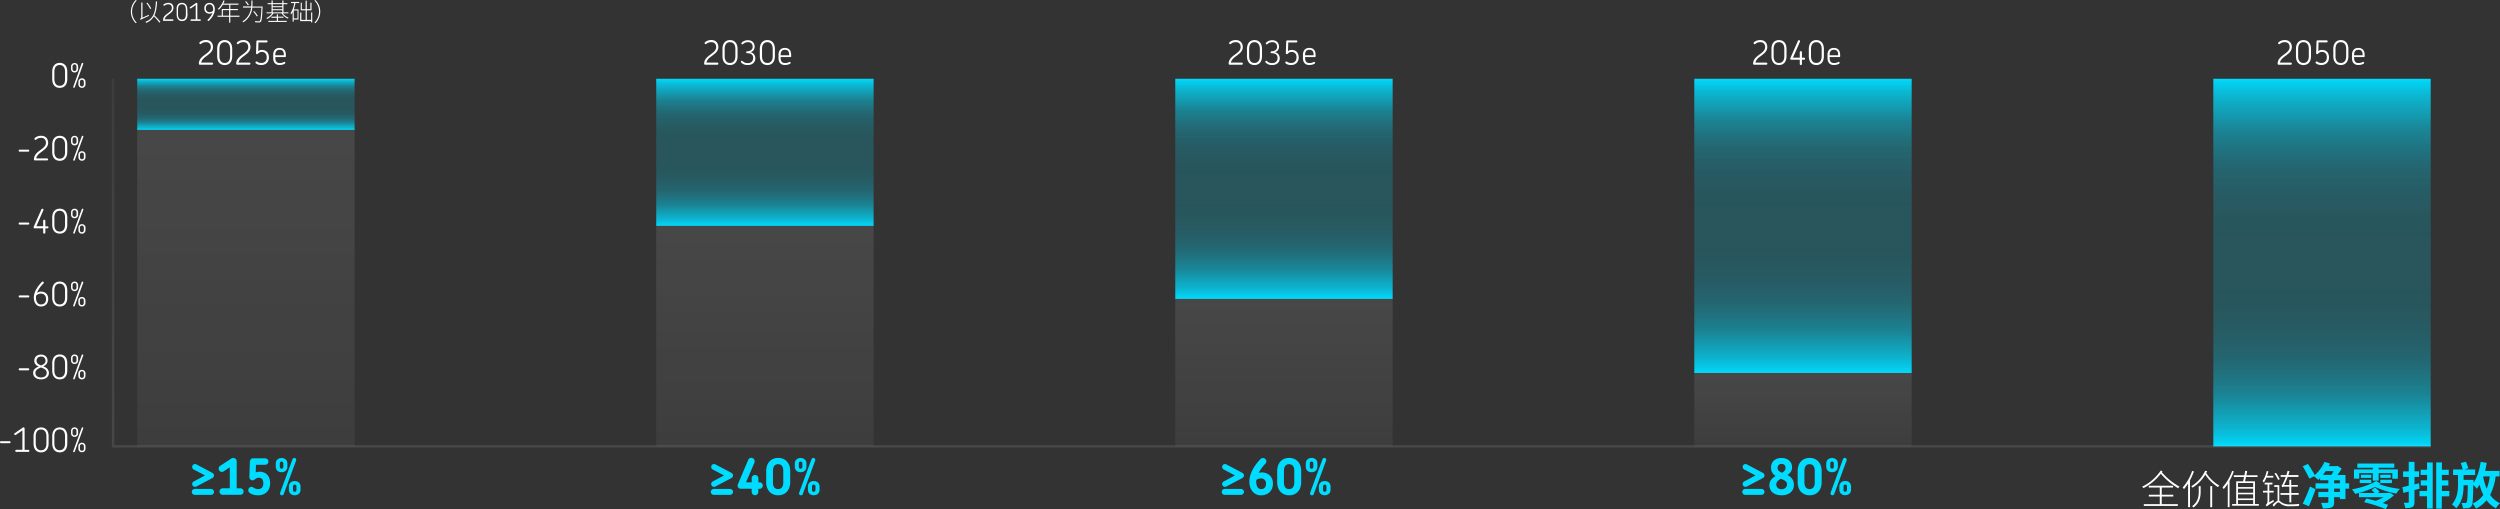 <svg xmlns="http://www.w3.org/2000/svg" xmlns:xlink="http://www.w3.org/1999/xlink" viewBox="0 0 1499.26 305.41">
  <rect x="0" y="0" width="1499.26" height="305.41" fill="#333333" stroke="none"/>
  <defs>
    <style>.cls-1{fill:url(#未命名的渐变_4);}.cls-10,.cls-2,.cls-4,.cls-6,.cls-8{opacity:0.1;}.cls-2{fill:url(#未命名的渐变_42);}.cls-3{fill:url(#未命名的渐变_4-2);}.cls-4{fill:url(#未命名的渐变_42-2);}.cls-5{fill:url(#未命名的渐变_4-3);}.cls-6{fill:url(#未命名的渐变_42-3);}.cls-7{fill:url(#未命名的渐变_4-4);}.cls-8{fill:url(#未命名的渐变_42-4);}.cls-9{fill:url(#未命名的渐变_4-5);}.cls-10{fill:none;stroke-miterlimit:10;stroke-width:1.45px;stroke:url(#未命名的渐变_41);}.cls-11{fill:#fff;}.cls-12{fill:#00dcff;}</style>
    <linearGradient id="未命名的渐变_4" x1="-1020.34" y1="280.41" x2="-1108.55" y2="280.41" gradientTransform="translate(739.13 1155.78) rotate(90)" gradientUnits="userSpaceOnUse">
      <stop offset="0" stop-color="#00dcff" stop-opacity="1">
        <animate attributeName="stop-opacity"
                 values="1;0.93;0.76;0.61;0.48;0.38;0.3;0.24;0.21;0.2;0.21;0.24;0.3;0.38;0.48;0.61;0.76;0.93;1"
                 dur="5s" repeatCount="indefinite"></animate>
      </stop>
      <stop offset="0.01" stop-color="#00dcff" stop-opacity="0.93">
        <animate attributeName="stop-opacity"
                 values="0.93;0.76;0.61;0.48;0.38;0.3;0.24;0.21;0.2;0.21;0.24;0.3;0.38;0.48;0.61;0.76;0.93;1;1"
                 dur="5s" repeatCount="indefinite"></animate>
      </stop>
      <stop offset="0.05" stop-color="#00dcff" stop-opacity="0.76">
        <animate attributeName="stop-opacity"
                 values="0.76;0.61;0.48;0.38;0.3;0.24;0.21;0.2;0.21;0.24;0.3;0.38;0.48;0.61;0.76;0.93;1;1;0.93"
                 dur="5s" repeatCount="indefinite"></animate>
      </stop>
      <stop offset="0.1" stop-color="#00dcff" stop-opacity="0.61">
        <animate attributeName="stop-opacity"
                 values="0.61;0.48;0.38;0.3;0.24;0.21;0.2;0.21;0.24;0.3;0.38;0.48;0.61;0.76;0.93;1;1;0.93;0.76"
                 dur="5s" repeatCount="indefinite"></animate>
      </stop>
      <stop offset="0.14" stop-color="#00dcff" stop-opacity="0.48">
        <animate attributeName="stop-opacity"
                 values="0.48;0.38;0.3;0.24;0.21;0.2;0.21;0.24;0.3;0.38;0.48;0.61;0.76;0.93;1;1;0.93;0.76;0.61"
                 dur="5s" repeatCount="indefinite"></animate>
      </stop>
      <stop offset="0.19" stop-color="#00dcff" stop-opacity="0.38">
        <animate attributeName="stop-opacity"
                 values="0.38;0.3;0.24;0.21;0.2;0.21;0.24;0.3;0.38;0.48;0.61;0.76;0.93;1;1;0.93;0.76;0.61;0.48"
                 dur="5s" repeatCount="indefinite"></animate>
      </stop>
      <stop offset="0.24" stop-color="#00dcff" stop-opacity="0.3">
        <animate attributeName="stop-opacity"
                 values="0.3;0.24;0.21;0.2;0.21;0.24;0.3;0.38;0.48;0.61;0.76;0.93;1;1;0.93;0.76;0.61;0.48;0.38"
                 dur="5s" repeatCount="indefinite"></animate>
      </stop>
      <stop offset="0.31" stop-color="#00dcff" stop-opacity="0.24">
        <animate attributeName="stop-opacity"
                 values="0.24;0.21;0.2;0.21;0.24;0.3;0.38;0.48;0.61;0.76;0.93;1;1;0.93;0.76;0.61;0.48;0.38;0.3"
                 dur="5s" repeatCount="indefinite"></animate>
      </stop>
      <stop offset="0.38" stop-color="#00dcff" stop-opacity="0.21">
        <animate attributeName="stop-opacity"
                 values="0.21;0.2;0.21;0.24;0.3;0.38;0.48;0.61;0.76;0.93;1;1;0.93;0.76;0.61;0.48;0.38;0.3;0.24"
                 dur="5s" repeatCount="indefinite"></animate>
      </stop>
      <stop offset="0.5" stop-color="#00dcff" stop-opacity="0.2">
        <animate attributeName="stop-opacity"
                 values="0.2;0.21;0.24;0.3;0.38;0.48;0.61;0.76;0.93;1;1;0.93;0.76;0.61;0.48;0.38;0.3;0.24;0.21"
                 dur="5s" repeatCount="indefinite"></animate>
      </stop>
      <stop offset="0.62" stop-color="#00dcff" stop-opacity="0.21">
        <animate attributeName="stop-opacity"
                 values="0.21;0.24;0.3;0.38;0.48;0.61;0.76;0.93;1;1;0.93;0.76;0.61;0.48;0.38;0.3;0.24;0.21;0.2"
                 dur="5s" repeatCount="indefinite"></animate>
      </stop>
      <stop offset="0.69" stop-color="#00dcff" stop-opacity="0.24">
        <animate attributeName="stop-opacity"
                 values="0.24;0.3;0.38;0.48;0.61;0.76;0.93;1;1;0.93;0.76;0.61;0.48;0.38;0.3;0.24;0.21;0.2;0.21"
                 dur="5s" repeatCount="indefinite"></animate>
      </stop>
      <stop offset="0.76" stop-color="#00dcff" stop-opacity="0.3">
        <animate attributeName="stop-opacity"
                 values="0.3;0.38;0.48;0.61;0.76;0.93;1;1;0.93;0.76;0.61;0.48;0.38;0.3;0.24;0.21;0.2;0.21;0.24"
                 dur="5s" repeatCount="indefinite"></animate>
      </stop>
      <stop offset="0.81" stop-color="#00dcff" stop-opacity="0.38">
        <animate attributeName="stop-opacity"
                 values="0.38;0.48;0.61;0.76;0.93;1;1;0.93;0.76;0.61;0.48;0.38;0.3;0.24;0.21;0.2;0.21;0.24;0.3"
                 dur="5s" repeatCount="indefinite"></animate>
      </stop>
      <stop offset="0.86" stop-color="#00dcff" stop-opacity="0.48">
        <animate attributeName="stop-opacity"
                 values="0.48;0.61;0.76;0.93;1;1;0.93;0.76;0.61;0.48;0.38;0.3;0.24;0.21;0.2;0.21;0.24;0.3;0.38"
                 dur="5s" repeatCount="indefinite"></animate>
      </stop>
      <stop offset="0.9" stop-color="#00dcff" stop-opacity="0.61">
        <animate attributeName="stop-opacity"
                 values="0.61;0.76;0.93;1;1;0.93;0.76;0.61;0.48;0.38;0.3;0.24;0.21;0.2;0.21;0.24;0.3;0.38;0.48"
                 dur="5s" repeatCount="indefinite"></animate>
      </stop>
      <stop offset="0.95" stop-color="#00dcff" stop-opacity="0.76">
        <animate attributeName="stop-opacity"
                 values="0.76;0.93;1;1;0.93;0.76;0.61;0.48;0.38;0.3;0.24;0.21;0.2;0.21;0.24;0.3;0.38;0.48;0.61"
                 dur="5s" repeatCount="indefinite"></animate>
      </stop>
      <stop offset="0.99" stop-color="#00dcff" stop-opacity="0.93">
        <animate attributeName="stop-opacity"
                 values="0.93;1;1;0.93;0.76;0.61;0.48;0.38;0.3;0.24;0.21;0.2;0.21;0.24;0.3;0.38;0.48;0.61;0.76"
                 dur="5s" repeatCount="indefinite"></animate>
      </stop>
      <stop offset="1" stop-color="#00dcff" stop-opacity="1">
        <animate attributeName="stop-opacity"
                 values="1;1;0.93;0.76;0.61;0.48;0.38;0.3;0.24;0.21;0.2;0.21;0.24;0.3;0.38;0.48;0.61;0.76;0.93"
                 dur="5s" repeatCount="indefinite"></animate>
      </stop>
    </linearGradient>
    <linearGradient id="未命名的渐变_42" x1="-888.1" y1="280.41" x2="-1020.34" y2="280.41" gradientTransform="translate(739.13 1155.78) rotate(90)" gradientUnits="userSpaceOnUse">
      <stop offset="0" stop-color="#fff" stop-opacity="0.5"/>
      <stop offset="1" stop-color="#fff"/>
    </linearGradient>
    <linearGradient id="未命名的渐变_4-2" x1="-1077.9" y1="591.67" x2="-1108.55" y2="591.67" xlink:href="#未命名的渐变_4"/>
    <linearGradient id="未命名的渐变_42-2" x1="-888.1" y1="591.67" x2="-1077.9" y2="591.67" xlink:href="#未命名的渐变_42"/>
    <linearGradient id="未命名的渐变_4-3" x1="-976.55" y1="-30.86" x2="-1108.55" y2="-30.86" xlink:href="#未命名的渐变_4"/>
    <linearGradient id="未命名的渐变_42-3" x1="-888.1" y1="-30.86" x2="-976.55" y2="-30.86" xlink:href="#未命名的渐变_42"/>
    <linearGradient id="未命名的渐变_4-4" x1="-932.14" y1="-342.12" x2="-1108.55" y2="-342.12" xlink:href="#未命名的渐变_4"/>
    <linearGradient id="未命名的渐变_42-4" x1="-888.1" y1="-342.12" x2="-932.33" y2="-342.12" xlink:href="#未命名的渐变_42"/>
    <linearGradient id="未命名的渐变_4-5" x1="-888.1" y1="-653.38" x2="-1108.55" y2="-653.38" xlink:href="#未命名的渐变_4"/>
    <linearGradient id="未命名的渐变_41" x1="762.39" y1="268.4" x2="762.39" y2="47.12" gradientUnits="userSpaceOnUse">
      <stop offset="0" stop-color="#fff"/>
      <stop offset="1" stop-color="#fff" stop-opacity="0.5"/>
    </linearGradient>
  </defs>
  <g id="图层_2" data-name="图层 2">
    <g id="图层_2-2" data-name="图层 2">
      <rect class="cls-1" x="393.54" y="47.24" width="130.37" height="88.2"/>
      <rect class="cls-2" x="393.54" y="135.44" width="130.37" height="132.24"/>
      <rect class="cls-3" x="82.28" y="47.24" width="130.37" height="30.65"/>
      <rect class="cls-4" x="82.28" y="77.89" width="130.37" height="189.79"/>
      <rect class="cls-5" x="704.81" y="47.24" width="130.37" height="132"/>
      <rect class="cls-6" x="704.81" y="179.23" width="130.37" height="88.45"/>
      <rect class="cls-7" x="1016.07" y="47.24" width="130.37" height="176.4"/>
      <rect class="cls-8" x="1016.07" y="223.46" width="130.37" height="44.22"/>
      <rect class="cls-9" x="1327.33" y="47.24" width="130.37" height="220.44"/>
      <path class="cls-10" d="M67.81,47.12V267.68H1457.7"/>
      <path class="cls-11" d="M40.35,47.41a7.57,7.57,0,0,1-.25,2,4.78,4.78,0,0,1-.79,1.69,4,4,0,0,1-1.41,1.17,5.2,5.2,0,0,1-4.14,0,3.9,3.9,0,0,1-1.4-1.17,4.78,4.78,0,0,1-.79-1.69,7.57,7.57,0,0,1-.25-2V43a7.55,7.55,0,0,1,.25-2,4.78,4.78,0,0,1,.79-1.69,3.9,3.9,0,0,1,1.4-1.17,5.09,5.09,0,0,1,4.14,0,4,4,0,0,1,1.41,1.17,4.78,4.78,0,0,1,.79,1.69,7.55,7.55,0,0,1,.25,2ZM39,43.08a7,7,0,0,0-.18-1.63,4,4,0,0,0-.58-1.3,2.82,2.82,0,0,0-1-.85,3.52,3.52,0,0,0-2.89,0,2.71,2.71,0,0,0-1,.85,4.17,4.17,0,0,0-.57,1.3,7,7,0,0,0-.18,1.63v4.29A6.87,6.87,0,0,0,32.82,49a4,4,0,0,0,.57,1.29,2.71,2.71,0,0,0,1,.85,3.52,3.52,0,0,0,2.89,0,2.82,2.82,0,0,0,1-.85A3.82,3.82,0,0,0,38.85,49,6.87,6.87,0,0,0,39,47.37Z"/>
      <path class="cls-11" d="M46.86,41.26a2.38,2.38,0,0,1-.17.91,1.86,1.86,0,0,1-.44.7,2.05,2.05,0,0,1-.67.44,2.32,2.32,0,0,1-.84.15,2.35,2.35,0,0,1-.86-.15,2.1,2.1,0,0,1-.68-.44,2,2,0,0,1-.44-.7,2.38,2.38,0,0,1-.16-.91V40a2.38,2.38,0,0,1,.16-.91,2,2,0,0,1,.44-.69,2,2,0,0,1,.68-.44,2.16,2.16,0,0,1,.86-.16,2.13,2.13,0,0,1,.84.16A1.93,1.93,0,0,1,46.69,39a2.38,2.38,0,0,1,.17.91Zm-1-1.35a1.35,1.35,0,0,0-.32-.95,1.11,1.11,0,0,0-.84-.33,1.15,1.15,0,0,0-.86.33,1.31,1.31,0,0,0-.33.95v1.41a1.29,1.29,0,0,0,.33.93,1.15,1.15,0,0,0,.86.33,1.11,1.11,0,0,0,.84-.33,1.33,1.33,0,0,0,.32-.93ZM44.83,52.39a.49.49,0,0,1-.89,0,.47.47,0,0,1,0-.37L49,38a.55.55,0,0,1,.26-.26.44.44,0,0,1,.37,0,.51.51,0,0,1,.28.26.43.43,0,0,1,0,.35Zm6.45-1.91a2.43,2.43,0,0,1-.16.92,2.06,2.06,0,0,1-.45.69,2,2,0,0,1-.68.44,2.39,2.39,0,0,1-.86.15,2.23,2.23,0,0,1-.83-.15,2,2,0,0,1-.68-.44,2.06,2.06,0,0,1-.45-.69,2.65,2.65,0,0,1-.16-.92V49.17a2.59,2.59,0,0,1,.16-.91,2,2,0,0,1,.45-.7,2.1,2.1,0,0,1,.68-.44,2.23,2.23,0,0,1,.83-.15,2.39,2.39,0,0,1,.86.15,2.1,2.1,0,0,1,.68.44,2,2,0,0,1,.45.7,2.38,2.38,0,0,1,.16.91Zm-1-1.37a1.29,1.29,0,0,0-.32-.92,1.2,1.2,0,0,0-.88-.32,1.15,1.15,0,0,0-.83.32,1.29,1.29,0,0,0-.32.92v1.43a1.26,1.26,0,0,0,.32.93,1.12,1.12,0,0,0,.83.33,1.15,1.15,0,0,0,.87-.33,1.23,1.23,0,0,0,.33-.93Z"/>
      <path class="cls-11" d="M17.54,90.35a.6.6,0,0,1-.18.44.58.58,0,0,1-.43.18H11.8a.54.54,0,0,1-.42-.18.6.6,0,0,1-.18-.44.58.58,0,0,1,.18-.43.57.57,0,0,1,.42-.17h5.13a.61.61,0,0,1,.43.17A.58.58,0,0,1,17.54,90.35Z"/>
      <path class="cls-11" d="M28.86,95.57a.62.62,0,0,1-.19.46.6.6,0,0,1-.44.18H21a.6.6,0,0,1-.65-.64,4.62,4.62,0,0,1,.17-1.26,5.43,5.43,0,0,1,.44-1.08,5.69,5.69,0,0,1,.65-1,8.46,8.46,0,0,1,.78-.8,12.55,12.55,0,0,1,1.12-.93l1.16-.86c.38-.29.75-.57,1.1-.86a6.72,6.72,0,0,0,.92-.93,4.44,4.44,0,0,0,.63-1,3.23,3.23,0,0,0,.23-1.22,3.9,3.9,0,0,0-.17-1.15,2.87,2.87,0,0,0-.52-.94,2.58,2.58,0,0,0-.9-.64,3.34,3.34,0,0,0-1.29-.23,5.23,5.23,0,0,0-1.18.12,3.58,3.58,0,0,0-.92.34,2.09,2.09,0,0,0-.48.29l-.32.24a1.25,1.25,0,0,1-.24.18.48.48,0,0,1-.24.06.58.58,0,0,1-.44-.19.63.63,0,0,1-.2-.47.68.68,0,0,1,.05-.23.66.66,0,0,1,.17-.24,4.89,4.89,0,0,1,1.65-1,6.24,6.24,0,0,1,2.18-.34,4.66,4.66,0,0,1,1.87.34,3.89,3.89,0,0,1,1.3.93,4,4,0,0,1,.76,1.34,5.16,5.16,0,0,1,.25,1.57,4.35,4.35,0,0,1-.28,1.57,5.15,5.15,0,0,1-.74,1.29,7.69,7.69,0,0,1-1.05,1.09c-.4.33-.81.66-1.23,1l-1.27.94a10.11,10.11,0,0,0-1.15,1,6.32,6.32,0,0,0-.9,1.12A3.46,3.46,0,0,0,21.73,95h6.5a.6.6,0,0,1,.44.18A.58.58,0,0,1,28.86,95.57Z"/>
      <path class="cls-11" d="M40.35,91.12a7.57,7.57,0,0,1-.25,2,4.78,4.78,0,0,1-.79,1.69A3.9,3.9,0,0,1,37.9,96a5.09,5.09,0,0,1-4.14,0,3.78,3.78,0,0,1-1.4-1.16,4.78,4.78,0,0,1-.79-1.69,7.57,7.57,0,0,1-.25-2V86.73a7.68,7.68,0,0,1,.25-2,4.82,4.82,0,0,1,.79-1.68,3.9,3.9,0,0,1,1.4-1.17,5.09,5.09,0,0,1,4.14,0,4,4,0,0,1,1.41,1.17,4.82,4.82,0,0,1,.79,1.68,7.68,7.68,0,0,1,.25,2ZM39,86.79a7,7,0,0,0-.18-1.63,3.87,3.87,0,0,0-.58-1.3,2.82,2.82,0,0,0-1-.85,3.52,3.52,0,0,0-2.89,0,2.71,2.71,0,0,0-1,.85,4.07,4.07,0,0,0-.57,1.3,7,7,0,0,0-.18,1.63v4.29a6.93,6.93,0,0,0,.18,1.62A4,4,0,0,0,33.39,94a2.71,2.71,0,0,0,1,.85,3.52,3.52,0,0,0,2.89,0,2.82,2.82,0,0,0,1-.85,3.82,3.82,0,0,0,.58-1.29A6.93,6.93,0,0,0,39,91.08Z"/>
      <path class="cls-11" d="M46.86,85a2.38,2.38,0,0,1-.17.91,1.82,1.82,0,0,1-.44.69,1.91,1.91,0,0,1-.67.44,2.13,2.13,0,0,1-.84.16,2.16,2.16,0,0,1-.86-.16,1.91,1.91,0,0,1-1.12-1.13A2.38,2.38,0,0,1,42.6,85V83.65a2.36,2.36,0,0,1,.16-.9,2,2,0,0,1,.44-.69,2.12,2.12,0,0,1,.68-.45,2.35,2.35,0,0,1,.86-.15,2.32,2.32,0,0,1,.84.15,2.08,2.08,0,0,1,.67.45,1.9,1.9,0,0,1,.44.69,2.37,2.37,0,0,1,.17.9Zm-1-1.35a1.35,1.35,0,0,0-.32-1,1.11,1.11,0,0,0-.84-.33,1.15,1.15,0,0,0-.86.33,1.31,1.31,0,0,0-.33,1V85a1.25,1.25,0,0,0,.33.92,1.12,1.12,0,0,0,.86.34,1.08,1.08,0,0,0,.84-.34A1.29,1.29,0,0,0,45.9,85ZM44.83,96.1a.49.49,0,0,1-.89,0,.5.5,0,0,1,0-.38l5.11-14a.55.55,0,0,1,.26-.26.4.4,0,0,1,.37,0,.51.51,0,0,1,.28.26.43.43,0,0,1,0,.35Zm6.45-1.91a2.43,2.43,0,0,1-.16.92,2.06,2.06,0,0,1-.45.69,2,2,0,0,1-.68.44,2.39,2.39,0,0,1-.86.15,2.23,2.23,0,0,1-.83-.15,2,2,0,0,1-.68-.44,2.06,2.06,0,0,1-.45-.69,2.65,2.65,0,0,1-.16-.92V92.87a2.57,2.57,0,0,1,.16-.9,2,2,0,0,1,.45-.7,2.1,2.1,0,0,1,.68-.44,2.23,2.23,0,0,1,.83-.15,2.39,2.39,0,0,1,.86.15,2.1,2.1,0,0,1,.68.44,2,2,0,0,1,.45.7,2.36,2.36,0,0,1,.16.9Zm-1-1.37A1.27,1.27,0,0,0,50,91.9a1.17,1.17,0,0,0-.88-.33,1.12,1.12,0,0,0-.83.33,1.27,1.27,0,0,0-.32.92v1.43a1.3,1.3,0,0,0,.32.93,1.12,1.12,0,0,0,.83.33,1.15,1.15,0,0,0,.87-.33,1.26,1.26,0,0,0,.33-.93Z"/>
      <path class="cls-11" d="M17.54,134.06a.6.6,0,0,1-.18.44.58.58,0,0,1-.43.18H11.8a.54.54,0,0,1-.42-.18.6.6,0,0,1-.18-.44.58.58,0,0,1,.18-.43.57.57,0,0,1,.42-.17h5.13a.61.61,0,0,1,.43.17A.58.58,0,0,1,17.54,134.06Z"/>
      <path class="cls-11" d="M29.07,136.3a.64.64,0,0,1-.17.46.54.54,0,0,1-.42.18H27.2v2.52a.68.68,0,0,1-.19.47.64.64,0,0,1-.46.19.68.68,0,0,1-.47-.19.64.64,0,0,1-.19-.47v-2.52H20.77a.58.58,0,0,1-.43-.18.62.62,0,0,1-.18-.46.67.67,0,0,1,.07-.31l4.58-10.4a.65.65,0,0,1,1.21,0,.6.6,0,0,1,0,.49l-4.22,9.58h4.09v-3.26a.62.62,0,0,1,.19-.46.67.67,0,0,1,.47-.18A.63.63,0,0,1,27,132a.66.66,0,0,1,.19.46v3.26h1.28a.54.54,0,0,1,.42.18A.6.6,0,0,1,29.07,136.3Z"/>
      <path class="cls-11" d="M40.35,134.82a7.64,7.64,0,0,1-.25,2,4.78,4.78,0,0,1-.79,1.69,4.11,4.11,0,0,1-1.41,1.16,5.09,5.09,0,0,1-4.14,0,4,4,0,0,1-1.4-1.16,4.78,4.78,0,0,1-.79-1.69,7.64,7.64,0,0,1-.25-2v-4.38a7.68,7.68,0,0,1,.25-2,4.82,4.82,0,0,1,.79-1.68,3.9,3.9,0,0,1,1.4-1.17,5.09,5.09,0,0,1,4.14,0,4,4,0,0,1,1.41,1.17,4.82,4.82,0,0,1,.79,1.68,7.68,7.68,0,0,1,.25,2ZM39,130.5a7,7,0,0,0-.18-1.63,3.87,3.87,0,0,0-.58-1.3,2.85,2.85,0,0,0-1-.86,3.63,3.63,0,0,0-2.89,0,2.74,2.74,0,0,0-1,.86,4.07,4.07,0,0,0-.57,1.3,7,7,0,0,0-.18,1.63v4.28a7,7,0,0,0,.18,1.63,4,4,0,0,0,.57,1.29,2.81,2.81,0,0,0,1,.85,3.52,3.52,0,0,0,2.89,0,2.93,2.93,0,0,0,1-.85,3.82,3.82,0,0,0,.58-1.29,7,7,0,0,0,.18-1.63Z"/>
      <path class="cls-11" d="M46.86,128.68a2.42,2.42,0,0,1-.17.91,1.93,1.93,0,0,1-1.11,1.13,2.13,2.13,0,0,1-.84.16,2.16,2.16,0,0,1-.86-.16,2,2,0,0,1-.68-.44,2,2,0,0,1-.44-.69,2.42,2.42,0,0,1-.16-.91v-1.32a2.36,2.36,0,0,1,.16-.9,2,2,0,0,1,.44-.69,2,2,0,0,1,.68-.45,2.35,2.35,0,0,1,.86-.15,2.32,2.32,0,0,1,.84.15,1.93,1.93,0,0,1,.67.45,1.9,1.9,0,0,1,.44.69,2.37,2.37,0,0,1,.17.9Zm-1-1.36a1.34,1.34,0,0,0-.32-.94,1.11,1.11,0,0,0-.84-.34,1.16,1.16,0,0,0-.86.34,1.3,1.3,0,0,0-.33.94v1.42a1.25,1.25,0,0,0,.33.92,1.12,1.12,0,0,0,.86.34,1.08,1.08,0,0,0,.84-.34,1.29,1.29,0,0,0,.32-.92ZM44.83,139.8a.46.46,0,0,1-.25.28.53.53,0,0,1-.64-.24.5.5,0,0,1,0-.38l5.11-14a.57.57,0,0,1,.26-.27.44.44,0,0,1,.37,0,.49.49,0,0,1,.28.25.45.45,0,0,1,0,.36Zm6.45-1.9a2.38,2.38,0,0,1-.16.91,2.21,2.21,0,0,1-.45.7A2.1,2.1,0,0,1,50,140a2.39,2.39,0,0,1-.86.15,2.23,2.23,0,0,1-.83-.15,2.1,2.1,0,0,1-.68-.44,2.21,2.21,0,0,1-.45-.7,2.59,2.59,0,0,1-.16-.91v-1.32a2.67,2.67,0,0,1,.16-.91,2.06,2.06,0,0,1,.45-.69,2,2,0,0,1,.68-.44,2.23,2.23,0,0,1,.83-.16,2.39,2.39,0,0,1,.86.16,2,2,0,0,1,.68.44,2.06,2.06,0,0,1,.45.69,2.45,2.45,0,0,1,.16.91Zm-1-1.38a1.26,1.26,0,0,0-.32-.91,1.17,1.17,0,0,0-.88-.33,1.12,1.12,0,0,0-.83.33,1.26,1.26,0,0,0-.32.91V138a1.3,1.3,0,0,0,.32.93,1.12,1.12,0,0,0,.83.33,1.15,1.15,0,0,0,.87-.33,1.26,1.26,0,0,0,.33-.93Z"/>
      <path class="cls-11" d="M17.54,177.77a.62.62,0,0,1-.18.44.58.58,0,0,1-.43.18H11.8a.54.54,0,0,1-.42-.18.62.62,0,0,1-.18-.44.58.58,0,0,1,.18-.43.54.54,0,0,1,.42-.17h5.13a.57.57,0,0,1,.43.17A.58.58,0,0,1,17.54,177.77Z"/>
      <path class="cls-11" d="M28.92,179.29a5.25,5.25,0,0,1-.32,1.88,4,4,0,0,1-.89,1.42,3.76,3.76,0,0,1-1.37.9,4.84,4.84,0,0,1-1.77.32,4.09,4.09,0,0,1-1.76-.38,3.92,3.92,0,0,1-1.35-1.05,5.12,5.12,0,0,1-.86-1.68,7.79,7.79,0,0,1-.31-2.25,8.51,8.51,0,0,1,.42-2.63,13.15,13.15,0,0,1,1.11-2.49,17.81,17.81,0,0,1,1.55-2.27,24.6,24.6,0,0,1,1.77-2,.7.7,0,0,1,.46-.2.66.66,0,0,1,.48.19.64.64,0,0,1,.19.47.69.69,0,0,1-.05.24.65.65,0,0,1-.17.22c-.37.37-.75.77-1.12,1.2s-.74.89-1.08,1.37a15.41,15.41,0,0,0-.93,1.49,9.93,9.93,0,0,0-.72,1.6,4.63,4.63,0,0,1,1.21-.58,4.34,4.34,0,0,1,1.22-.18,5.15,5.15,0,0,1,1.63.26,4,4,0,0,1,1.37.8,3.76,3.76,0,0,1,.94,1.37A5.07,5.07,0,0,1,28.92,179.29Zm-1.32,0a3.78,3.78,0,0,0-.24-1.41,2.73,2.73,0,0,0-.64-1,2.56,2.56,0,0,0-1-.6,3.83,3.83,0,0,0-2.09-.1,3.5,3.5,0,0,0-.77.28,4.88,4.88,0,0,0-.64.37,6.31,6.31,0,0,0-.52.41,6.26,6.26,0,0,0-.12,1.2,6.46,6.46,0,0,0,.24,1.88,3.71,3.71,0,0,0,.65,1.29,2.49,2.49,0,0,0,.95.74,2.68,2.68,0,0,0,1.12.23,3.33,3.33,0,0,0,1.26-.22,2.62,2.62,0,0,0,1-.64,2.79,2.79,0,0,0,.61-1A4.27,4.27,0,0,0,27.6,179.31Z"/>
      <path class="cls-11" d="M40.35,178.53a7.7,7.7,0,0,1-.25,2,4.74,4.74,0,0,1-.79,1.68,4,4,0,0,1-1.41,1.17,5.09,5.09,0,0,1-4.14,0,3.9,3.9,0,0,1-1.4-1.17,4.74,4.74,0,0,1-.79-1.68,7.7,7.7,0,0,1-.25-2v-4.38a7.57,7.57,0,0,1,.25-2,4.74,4.74,0,0,1,.79-1.68,4,4,0,0,1,1.4-1.18,5.09,5.09,0,0,1,4.14,0,4.16,4.16,0,0,1,1.41,1.18,4.74,4.74,0,0,1,.79,1.68,7.57,7.57,0,0,1,.25,2ZM39,174.21a7,7,0,0,0-.18-1.63,3.78,3.78,0,0,0-.58-1.3,2.85,2.85,0,0,0-1-.86,3.52,3.52,0,0,0-2.89,0,2.74,2.74,0,0,0-1,.86,4,4,0,0,0-.57,1.3,7,7,0,0,0-.18,1.63v4.28a7,7,0,0,0,.18,1.63,4,4,0,0,0,.57,1.29,2.81,2.81,0,0,0,1,.85,3.52,3.52,0,0,0,2.89,0,2.93,2.93,0,0,0,1-.85,3.82,3.82,0,0,0,.58-1.29,7,7,0,0,0,.18-1.63Z"/>
      <path class="cls-11" d="M46.86,172.39a2.46,2.46,0,0,1-.17.91,1.93,1.93,0,0,1-1.11,1.13,2.32,2.32,0,0,1-.84.16,2.35,2.35,0,0,1-.86-.16,2,2,0,0,1-.68-.44,2,2,0,0,1-.44-.69,2.45,2.45,0,0,1-.16-.91v-1.32a2.36,2.36,0,0,1,.16-.9,2.19,2.19,0,0,1,.44-.7,2,2,0,0,1,.68-.44,2.35,2.35,0,0,1,.86-.16,2.32,2.32,0,0,1,.84.16,1.91,1.91,0,0,1,.67.44,2,2,0,0,1,.44.7,2.37,2.37,0,0,1,.17.9Zm-1-1.36a1.32,1.32,0,0,0-.32-.94,1.11,1.11,0,0,0-.84-.34,1.16,1.16,0,0,0-.86.34,1.28,1.28,0,0,0-.33.94v1.42a1.25,1.25,0,0,0,.33.92,1.12,1.12,0,0,0,.86.34,1.08,1.08,0,0,0,.84-.34,1.29,1.29,0,0,0,.32-.92Zm-1.07,12.48a.49.49,0,0,1-.25.28.53.53,0,0,1-.64-.24.5.5,0,0,1,0-.38l5.11-14a.57.57,0,0,1,.26-.27.44.44,0,0,1,.37,0,.55.55,0,0,1,.28.26.45.45,0,0,1,0,.36Zm6.45-1.9a2.38,2.38,0,0,1-.16.91,2.06,2.06,0,0,1-.45.69,1.82,1.82,0,0,1-.68.44,2.2,2.2,0,0,1-.86.16,2,2,0,0,1-.83-.16,1.82,1.82,0,0,1-.68-.44,2.06,2.06,0,0,1-.45-.69,2.59,2.59,0,0,1-.16-.91v-1.32a2.67,2.67,0,0,1,.16-.91,2.06,2.06,0,0,1,.45-.69,2,2,0,0,1,.68-.44,2.23,2.23,0,0,1,.83-.16,2.39,2.39,0,0,1,.86.16,2,2,0,0,1,.68.44,2.06,2.06,0,0,1,.45.69,2.45,2.45,0,0,1,.16.91Zm-1-1.38a1.26,1.26,0,0,0-.32-.91,1.17,1.17,0,0,0-.88-.33,1.12,1.12,0,0,0-.83.33,1.26,1.26,0,0,0-.32.91v1.44a1.3,1.3,0,0,0,.32.93,1.12,1.12,0,0,0,.83.33,1.15,1.15,0,0,0,.87-.33,1.26,1.26,0,0,0,.33-.93Z"/>
      <path class="cls-11" d="M17.54,221.48a.61.61,0,0,1-.61.61H11.8a.54.54,0,0,1-.42-.18.6.6,0,0,1,0-.86.54.54,0,0,1,.42-.18h5.13a.61.61,0,0,1,.61.61Z"/>
      <path class="cls-11" d="M29.34,223.6a3.7,3.7,0,0,1-.35,1.62,3.37,3.37,0,0,1-1,1.23,4.55,4.55,0,0,1-1.48.79,6.46,6.46,0,0,1-1.92.27,6.53,6.53,0,0,1-1.86-.25,4.45,4.45,0,0,1-1.49-.75,3.47,3.47,0,0,1-1-1.22,3.7,3.7,0,0,1-.36-1.67,3.35,3.35,0,0,1,.27-1.39,3.15,3.15,0,0,1,.71-1,5.29,5.29,0,0,1,1.05-.8c.39-.22.81-.43,1.25-.63a7.82,7.82,0,0,1-1-.54,3.53,3.53,0,0,1-.82-.71,3.17,3.17,0,0,1-.56-.94,3.41,3.41,0,0,1-.21-1.25,3.76,3.76,0,0,1,.33-1.63,3.21,3.21,0,0,1,.87-1.17,3.76,3.76,0,0,1,1.28-.69,5.08,5.08,0,0,1,1.52-.23,4.89,4.89,0,0,1,1.55.24,3.67,3.67,0,0,1,1.25.71,3.49,3.49,0,0,1,.84,1.15,3.89,3.89,0,0,1,.3,1.57,3.37,3.37,0,0,1-.18,1.14,3.11,3.11,0,0,1-.52.9,4.32,4.32,0,0,1-.8.73,6.68,6.68,0,0,1-1,.6,11.8,11.8,0,0,1,1.24.59,4.46,4.46,0,0,1,1,.77,3.42,3.42,0,0,1,.73,1.09A3.8,3.8,0,0,1,29.34,223.6Zm-1.32,0a2.43,2.43,0,0,0-.29-1.23,3,3,0,0,0-.76-.86,4.84,4.84,0,0,0-1.1-.62l-1.28-.51c-.42.17-.84.35-1.24.54a5.76,5.76,0,0,0-1.06.65,3,3,0,0,0-.76.85,2.24,2.24,0,0,0-.28,1.16,2.58,2.58,0,0,0,.25,1.17,2.51,2.51,0,0,0,.7.88,3.42,3.42,0,0,0,1.06.54,4.45,4.45,0,0,0,1.35.19,4.58,4.58,0,0,0,1.43-.2,3.11,3.11,0,0,0,1.07-.56,2.49,2.49,0,0,0,.67-.88A2.59,2.59,0,0,0,28,223.56Zm-.72-7.18a2.8,2.8,0,0,0-.21-1.12,2.16,2.16,0,0,0-.55-.82,2.48,2.48,0,0,0-.85-.5,3.36,3.36,0,0,0-2.11,0,2.36,2.36,0,0,0-.86.49,2.4,2.4,0,0,0-.58.81,2.83,2.83,0,0,0-.21,1.12,2.25,2.25,0,0,0,.22,1,2.39,2.39,0,0,0,.6.74,3.82,3.82,0,0,0,.87.56c.34.16.69.31,1.06.45.35-.15.69-.31,1-.48a4,4,0,0,0,.84-.58,2.3,2.3,0,0,0,.56-.73A2.08,2.08,0,0,0,27.3,216.38Z"/>
      <path class="cls-11" d="M40.35,222.24a7.7,7.7,0,0,1-.25,2,4.82,4.82,0,0,1-.79,1.68,4,4,0,0,1-1.41,1.17,5.2,5.2,0,0,1-4.14,0,3.9,3.9,0,0,1-1.4-1.17,4.82,4.82,0,0,1-.79-1.68,7.7,7.7,0,0,1-.25-2v-4.38a7.57,7.57,0,0,1,.25-2,4.78,4.78,0,0,1,.79-1.69,4,4,0,0,1,1.4-1.17,5.09,5.09,0,0,1,4.14,0,4.14,4.14,0,0,1,1.41,1.17,4.78,4.78,0,0,1,.79,1.69,7.57,7.57,0,0,1,.25,2ZM39,217.91a7,7,0,0,0-.18-1.63,4,4,0,0,0-.58-1.3,2.93,2.93,0,0,0-1-.85,3.52,3.52,0,0,0-2.89,0,2.81,2.81,0,0,0-1,.85,4.17,4.17,0,0,0-.57,1.3,7,7,0,0,0-.18,1.63v4.29a7,7,0,0,0,.18,1.63,4.11,4.11,0,0,0,.57,1.29,2.81,2.81,0,0,0,1,.85,3.63,3.63,0,0,0,2.89,0,2.93,2.93,0,0,0,1-.85,3.91,3.91,0,0,0,.58-1.29A7,7,0,0,0,39,222.2Z"/>
      <path class="cls-11" d="M46.86,216.1a2.46,2.46,0,0,1-.17.91,1.9,1.9,0,0,1-.44.69,2.05,2.05,0,0,1-.67.44,2.32,2.32,0,0,1-.84.16,2.35,2.35,0,0,1-.86-.16,2.1,2.1,0,0,1-.68-.44,2,2,0,0,1-.44-.69,2.45,2.45,0,0,1-.16-.91v-1.32a2.36,2.36,0,0,1,.16-.9,2.09,2.09,0,0,1,.44-.7,2,2,0,0,1,.68-.44,2.16,2.16,0,0,1,.86-.16,2.13,2.13,0,0,1,.84.16,1.91,1.91,0,0,1,.67.44,1.94,1.94,0,0,1,.44.7,2.37,2.37,0,0,1,.17.9Zm-1-1.36a1.32,1.32,0,0,0-.32-.94,1.08,1.08,0,0,0-.84-.34,1.12,1.12,0,0,0-.86.34,1.28,1.28,0,0,0-.33.94v1.42a1.26,1.26,0,0,0,.33.92,1.16,1.16,0,0,0,.86.34,1.11,1.11,0,0,0,.84-.34,1.3,1.3,0,0,0,.32-.92Zm-1.07,12.48a.45.45,0,0,1-.25.27.38.38,0,0,1-.36,0,.4.4,0,0,1-.28-.24.47.47,0,0,1,0-.37l5.11-14a.57.57,0,0,1,.26-.27.44.44,0,0,1,.37,0,.51.51,0,0,1,.28.26.45.45,0,0,1,0,.36Zm6.45-1.9a2.42,2.42,0,0,1-.16.91,2.06,2.06,0,0,1-.45.69,2,2,0,0,1-.68.44,2.39,2.39,0,0,1-.86.15,2.23,2.23,0,0,1-.83-.15,2,2,0,0,1-.68-.44,2.06,2.06,0,0,1-.45-.69,2.63,2.63,0,0,1-.16-.91V224a2.63,2.63,0,0,1,.16-.91,2.06,2.06,0,0,1,.45-.69,2,2,0,0,1,.68-.44,2,2,0,0,1,.83-.16A2.2,2.2,0,0,1,50,222a2,2,0,0,1,.68.44,2.06,2.06,0,0,1,.45.69,2.42,2.42,0,0,1,.16.91Zm-1-1.38A1.24,1.24,0,0,0,50,223a1.17,1.17,0,0,0-.88-.33,1.12,1.12,0,0,0-.83.33,1.24,1.24,0,0,0-.32.91v1.44a1.3,1.3,0,0,0,.32.93,1.11,1.11,0,0,0,.83.32,1.14,1.14,0,0,0,.87-.32,1.26,1.26,0,0,0,.33-.93Z"/>
      <path class="cls-11" d="M6.34,265.19a.61.61,0,0,1-.61.61H.6a.54.54,0,0,1-.42-.18.6.6,0,0,1-.18-.43.57.57,0,0,1,.18-.43.54.54,0,0,1,.42-.18H5.73a.6.6,0,0,1,.43.18A.57.57,0,0,1,6.34,265.19Z"/>
      <path class="cls-11" d="M17.59,270.43a.58.58,0,0,1-.18.43A.6.6,0,0,1,17,271H9.8a.63.63,0,0,1-.45-.18.53.53,0,0,1-.2-.43.58.58,0,0,1,.2-.46.64.64,0,0,1,.45-.19h3.63V258.11l-3.9,2.69a.61.61,0,0,1-.47.11.58.58,0,0,1-.41-.27.65.65,0,0,1-.09-.47.57.57,0,0,1,.27-.4l4.84-3.34a.59.59,0,0,1,.42-.14.67.67,0,0,1,.47.18.63.63,0,0,1,.2.47v12.84H17a.61.61,0,0,1,.44.19A.63.63,0,0,1,17.59,270.43Z"/>
      <path class="cls-11" d="M29.15,266a7.57,7.57,0,0,1-.25,2,4.78,4.78,0,0,1-.79,1.69,4,4,0,0,1-1.41,1.17,4.52,4.52,0,0,1-2.07.43,4.52,4.52,0,0,1-2.07-.43,3.9,3.9,0,0,1-1.4-1.17,4.78,4.78,0,0,1-.79-1.69,7.57,7.57,0,0,1-.25-2v-4.39a7.68,7.68,0,0,1,.25-2,4.82,4.82,0,0,1,.79-1.68,3.9,3.9,0,0,1,1.4-1.17,5.09,5.09,0,0,1,4.14,0,4,4,0,0,1,1.41,1.17,4.82,4.82,0,0,1,.79,1.68,7.68,7.68,0,0,1,.25,2Zm-1.32-4.33a7,7,0,0,0-.18-1.63,4,4,0,0,0-.58-1.3,2.77,2.77,0,0,0-1-.85,3,3,0,0,0-1.43-.31,3.13,3.13,0,0,0-1.45.31,2.71,2.71,0,0,0-1,.85,4,4,0,0,0-.57,1.3,7,7,0,0,0-.18,1.63v4.29a6.87,6.87,0,0,0,.18,1.62,3.8,3.8,0,0,0,.57,1.29,2.71,2.71,0,0,0,1,.85,3.13,3.13,0,0,0,1.45.31,3,3,0,0,0,1.43-.31,2.77,2.77,0,0,0,1-.85,3.82,3.82,0,0,0,.58-1.29,6.87,6.87,0,0,0,.18-1.62Z"/>
      <path class="cls-11" d="M40.35,266a7.57,7.57,0,0,1-.25,2,4.78,4.78,0,0,1-.79,1.69,4,4,0,0,1-1.41,1.17,5.2,5.2,0,0,1-4.14,0,3.9,3.9,0,0,1-1.4-1.17,4.78,4.78,0,0,1-.79-1.69,7.57,7.57,0,0,1-.25-2v-4.39a7.68,7.68,0,0,1,.25-2,4.82,4.82,0,0,1,.79-1.68,3.9,3.9,0,0,1,1.4-1.17,5.09,5.09,0,0,1,4.14,0,4,4,0,0,1,1.41,1.17,4.82,4.82,0,0,1,.79,1.68,7.68,7.68,0,0,1,.25,2ZM39,261.62a7,7,0,0,0-.18-1.63,4,4,0,0,0-.58-1.3,2.82,2.82,0,0,0-1-.85,3.52,3.52,0,0,0-2.89,0,2.71,2.71,0,0,0-1,.85,4.17,4.17,0,0,0-.57,1.3,7,7,0,0,0-.18,1.63v4.29a6.87,6.87,0,0,0,.18,1.62,4,4,0,0,0,.57,1.29,2.71,2.71,0,0,0,1,.85,3.52,3.52,0,0,0,2.89,0,2.82,2.82,0,0,0,1-.85,3.82,3.82,0,0,0,.58-1.29,6.87,6.87,0,0,0,.18-1.62Z"/>
      <path class="cls-11" d="M46.86,259.8a2.38,2.38,0,0,1-.17.91,1.86,1.86,0,0,1-.44.7,2.23,2.23,0,0,1-.67.44,2.32,2.32,0,0,1-.84.15,2.35,2.35,0,0,1-.86-.15,2.28,2.28,0,0,1-.68-.44,2,2,0,0,1-.44-.7,2.38,2.38,0,0,1-.16-.91v-1.31a2.38,2.38,0,0,1,.16-.91,2,2,0,0,1,.44-.69,2.12,2.12,0,0,1,.68-.45,2.35,2.35,0,0,1,.86-.15,2.32,2.32,0,0,1,.84.15,2.08,2.08,0,0,1,.67.45,1.9,1.9,0,0,1,.44.69,2.38,2.38,0,0,1,.17.91Zm-1-1.35a1.35,1.35,0,0,0-.32-.95,1.11,1.11,0,0,0-.84-.33,1.15,1.15,0,0,0-.86.33,1.31,1.31,0,0,0-.33.95v1.41a1.29,1.29,0,0,0,.33.93,1.15,1.15,0,0,0,.86.33,1.11,1.11,0,0,0,.84-.33,1.33,1.33,0,0,0,.32-.93Zm-1.07,12.48a.49.49,0,0,1-.89,0,.47.47,0,0,1,0-.37l5.11-14a.55.55,0,0,1,.26-.26.44.44,0,0,1,.37,0,.51.51,0,0,1,.28.26.43.43,0,0,1,0,.35ZM51.28,269a2.43,2.43,0,0,1-.16.92,2.06,2.06,0,0,1-.45.69,2,2,0,0,1-.68.44,2.39,2.39,0,0,1-.86.15,2.23,2.23,0,0,1-.83-.15,2,2,0,0,1-.68-.44,2.06,2.06,0,0,1-.45-.69A2.65,2.65,0,0,1,47,269V267.7a2.57,2.57,0,0,1,.16-.9,2,2,0,0,1,.45-.7,2.1,2.1,0,0,1,.68-.44,2.23,2.23,0,0,1,.83-.15,2.39,2.39,0,0,1,.86.15,2.1,2.1,0,0,1,.68.44,2,2,0,0,1,.45.7,2.36,2.36,0,0,1,.16.9Zm-1-1.37a1.29,1.29,0,0,0-.32-.92,1.16,1.16,0,0,0-.88-.32,1.11,1.11,0,0,0-.83.32,1.29,1.29,0,0,0-.32.92v1.43a1.26,1.26,0,0,0,.32.93,1.12,1.12,0,0,0,.83.33A1.15,1.15,0,0,0,50,270a1.23,1.23,0,0,0,.33-.93Z"/>
      <path class="cls-11" d="M127.77,38.18a.58.58,0,0,1-.19.45.56.56,0,0,1-.43.19h-7.26a.61.61,0,0,1-.47-.18.63.63,0,0,1-.17-.46,4.63,4.63,0,0,1,.16-1.26,5,5,0,0,1,.45-1.09,5.56,5.56,0,0,1,.64-.94,8.65,8.65,0,0,1,.79-.81,14.26,14.26,0,0,1,1.11-.92l1.17-.86c.38-.29.74-.58,1.09-.87a6.66,6.66,0,0,0,.92-.92,4.5,4.5,0,0,0,.63-1.05,3.19,3.19,0,0,0,.23-1.22,3.58,3.58,0,0,0-.17-1.14,2.62,2.62,0,0,0-.52-.94,2.54,2.54,0,0,0-.89-.64,3.25,3.25,0,0,0-1.3-.23,5.29,5.29,0,0,0-1.18.12,4.16,4.16,0,0,0-.92.33A4.64,4.64,0,0,0,121,26l-.31.25-.24.17a.52.52,0,0,1-.25.07.63.63,0,0,1-.44-.19.64.64,0,0,1-.19-.47.52.52,0,0,1,0-.24.67.67,0,0,1,.16-.24,5.06,5.06,0,0,1,1.65-1,6.27,6.27,0,0,1,2.18-.35,4.62,4.62,0,0,1,1.87.35,3.58,3.58,0,0,1,1.3.93,3.71,3.71,0,0,1,.76,1.34,4.81,4.81,0,0,1,.25,1.56,4.19,4.19,0,0,1-.28,1.58,5,5,0,0,1-.74,1.29,6.68,6.68,0,0,1-1,1.08c-.4.34-.81.66-1.23,1l-1.26.93a12.79,12.79,0,0,0-1.16,1,6.87,6.87,0,0,0-.9,1.13,3.81,3.81,0,0,0-.51,1.34h6.51a.63.63,0,0,1,.62.62Z"/>
      <path class="cls-11" d="M139.26,33.72a8.1,8.1,0,0,1-.24,2,4.93,4.93,0,0,1-.8,1.68,3.86,3.86,0,0,1-1.41,1.17,4.52,4.52,0,0,1-2.07.44,4.58,4.58,0,0,1-2.07-.44,3.9,3.9,0,0,1-1.4-1.17,4.91,4.91,0,0,1-.79-1.68,7.64,7.64,0,0,1-.25-2V29.34a7.62,7.62,0,0,1,.25-2,4.91,4.91,0,0,1,.79-1.68,4,4,0,0,1,1.4-1.18,4.58,4.58,0,0,1,2.07-.44,4.52,4.52,0,0,1,2.07.44,4,4,0,0,1,1.41,1.18,4.93,4.93,0,0,1,.8,1.68,8.07,8.07,0,0,1,.24,2ZM138,29.4a6.94,6.94,0,0,0-.19-1.63,3.6,3.6,0,0,0-.58-1.3,2.77,2.77,0,0,0-1-.86,3.5,3.5,0,0,0-2.88,0,2.58,2.58,0,0,0-1,.86,3.59,3.59,0,0,0-.57,1.3,6.45,6.45,0,0,0-.19,1.63v4.28a6.45,6.45,0,0,0,.19,1.63,3.62,3.62,0,0,0,.57,1.29,2.64,2.64,0,0,0,1,.85,3.5,3.5,0,0,0,2.88,0,2.84,2.84,0,0,0,1-.85,3.63,3.63,0,0,0,.58-1.29,6.94,6.94,0,0,0,.19-1.63Z"/>
      <path class="cls-11" d="M150.17,38.18a.61.61,0,0,1-.18.45.59.59,0,0,1-.44.19h-7.26a.61.61,0,0,1-.47-.18.67.67,0,0,1-.17-.46,4.63,4.63,0,0,1,.16-1.26,5,5,0,0,1,.45-1.09,5.08,5.08,0,0,1,.65-.94,10,10,0,0,1,.78-.81,12.76,12.76,0,0,1,1.12-.92L146,32.3c.38-.29.74-.58,1.09-.87a6.15,6.15,0,0,0,.92-.92,4.5,4.5,0,0,0,.63-1.05,3,3,0,0,0,.23-1.22,3.58,3.58,0,0,0-.17-1.14,2.47,2.47,0,0,0-1.41-1.58,3.18,3.18,0,0,0-1.3-.23,5.14,5.14,0,0,0-1.17.12,4.25,4.25,0,0,0-.93.33,3.58,3.58,0,0,0-.47.29l-.32.25-.24.17a.49.49,0,0,1-.25.07.65.65,0,0,1-.44-.19.64.64,0,0,1-.19-.47.69.69,0,0,1,.05-.24.71.71,0,0,1,.17-.24,4.92,4.92,0,0,1,1.64-1,6.27,6.27,0,0,1,2.18-.35,4.59,4.59,0,0,1,1.87.35,3.58,3.58,0,0,1,1.3.93,3.71,3.71,0,0,1,.76,1.34,4.81,4.81,0,0,1,.25,1.56,4.19,4.19,0,0,1-.28,1.58,5.3,5.3,0,0,1-.73,1.29,7.2,7.2,0,0,1-1.06,1.08c-.39.34-.8.66-1.23,1l-1.26.93a11.4,11.4,0,0,0-1.15,1,6.93,6.93,0,0,0-.91,1.13,3.81,3.81,0,0,0-.51,1.34h6.51a.62.62,0,0,1,.44.18A.6.6,0,0,1,150.17,38.18Z"/>
      <path class="cls-11" d="M161.27,34.46a5.26,5.26,0,0,1-.27,1.67,3.94,3.94,0,0,1-2.25,2.48,5.08,5.08,0,0,1-2.08.39,7.23,7.23,0,0,1-1.64-.19,4.23,4.23,0,0,1-1.52-.75.69.69,0,0,1-.3-.54.65.65,0,0,1,.19-.46.59.59,0,0,1,.45-.2.63.63,0,0,1,.19,0,.52.52,0,0,1,.19.11,3.17,3.17,0,0,0,1.11.6,4.59,4.59,0,0,0,1.33.19,3.8,3.8,0,0,0,1.51-.28,2.71,2.71,0,0,0,1-.73,2.82,2.82,0,0,0,.58-1.06,4.36,4.36,0,0,0,.18-1.26,3.44,3.44,0,0,0-.79-2.47,2.9,2.9,0,0,0-2.17-.81,2.84,2.84,0,0,0-.92.13,2.34,2.34,0,0,0-.74.37,5.08,5.08,0,0,0-.39.33l-.27.26a.87.87,0,0,1-.22.18.51.51,0,0,1-.28.07.63.63,0,0,1-.46-.18.6.6,0,0,1-.16-.48l.22-7a.6.6,0,0,1,.21-.44.64.64,0,0,1,.45-.18h5.4a.63.63,0,0,1,.46.18.6.6,0,0,1,.18.44.62.62,0,0,1-.64.62H155l-.16,5.23a3.2,3.2,0,0,1,1-.56,4,4,0,0,1,1.18-.17,5,5,0,0,1,1.78.3,3.54,3.54,0,0,1,1.32.87,3.79,3.79,0,0,1,.83,1.41A5.83,5.83,0,0,1,161.27,34.46Z"/>
      <path class="cls-11" d="M171.45,33.7a.54.54,0,0,1-.15.4.57.57,0,0,1-.37.14h-5.8v.6a4.63,4.63,0,0,0,.15,1.22,2.54,2.54,0,0,0,.46.93,2,2,0,0,0,.8.6,2.85,2.85,0,0,0,1.15.21,5.63,5.63,0,0,0,1.53-.18,5.06,5.06,0,0,0,1.11-.46.5.5,0,0,1,.44,0,.55.55,0,0,1,.3.3.62.62,0,0,1,0,.4.57.57,0,0,1-.26.34,5,5,0,0,1-1.47.59,7.11,7.11,0,0,1-1.71.19,4.22,4.22,0,0,1-1.76-.33,3.19,3.19,0,0,1-1.18-.91,3.69,3.69,0,0,1-.66-1.33,6.3,6.3,0,0,1-.2-1.59V32.92a6,6,0,0,1,.21-1.6,3.69,3.69,0,0,1,.66-1.33,3.09,3.09,0,0,1,1.18-.91,4,4,0,0,1,1.75-.34,4.3,4.3,0,0,1,1.79.33,3.33,3.33,0,0,1,1.17.9,3.67,3.67,0,0,1,.63,1.32,6.3,6.3,0,0,1,.19,1.59Zm-1.24-.94a5,5,0,0,0-.13-1.2,2.4,2.4,0,0,0-.43-.91,1.93,1.93,0,0,0-.78-.59,3,3,0,0,0-1.2-.2,2.9,2.9,0,0,0-1.16.21,1.89,1.89,0,0,0-.79.59,2.39,2.39,0,0,0-.44.92,4.5,4.5,0,0,0-.15,1.21v.37h5.08Z"/>
      <path class="cls-11" d="M430.81,38.18a.61.61,0,0,1-.18.45.59.59,0,0,1-.44.19h-7.26a.61.61,0,0,1-.47-.18.63.63,0,0,1-.17-.46,4.63,4.63,0,0,1,.16-1.26,5,5,0,0,1,.45-1.09,5.08,5.08,0,0,1,.65-.94,7.46,7.46,0,0,1,.78-.81,12.76,12.76,0,0,1,1.12-.92l1.16-.86c.38-.29.74-.58,1.09-.87a6.15,6.15,0,0,0,.92-.92,4.5,4.5,0,0,0,.63-1.05,3,3,0,0,0,.23-1.22,3.58,3.58,0,0,0-.17-1.14,2.62,2.62,0,0,0-.52-.94,2.45,2.45,0,0,0-.89-.64,3.22,3.22,0,0,0-1.3-.23,5.14,5.14,0,0,0-1.17.12,4.07,4.07,0,0,0-.93.33A4.64,4.64,0,0,0,424,26l-.31.25-.24.17a.52.52,0,0,1-.25.07.63.63,0,0,1-.44-.19.64.64,0,0,1-.19-.47.69.69,0,0,1,.05-.24.84.84,0,0,1,.16-.24,5.06,5.06,0,0,1,1.65-1,6.27,6.27,0,0,1,2.18-.35,4.62,4.62,0,0,1,1.87.35,3.58,3.58,0,0,1,1.3.93,3.71,3.71,0,0,1,.76,1.34,4.81,4.81,0,0,1,.25,1.56,4.19,4.19,0,0,1-.28,1.58,5.3,5.3,0,0,1-.73,1.29,7.2,7.2,0,0,1-1.06,1.08c-.4.34-.81.66-1.23,1l-1.26.93a12.79,12.79,0,0,0-1.16,1,6.87,6.87,0,0,0-.9,1.13,3.81,3.81,0,0,0-.51,1.34h6.51a.62.62,0,0,1,.44.18A.6.6,0,0,1,430.81,38.18Z"/>
      <path class="cls-11" d="M442.31,33.72a8.1,8.1,0,0,1-.25,2,4.93,4.93,0,0,1-.8,1.68,3.86,3.86,0,0,1-1.41,1.17,4.52,4.52,0,0,1-2.07.44,4.58,4.58,0,0,1-2.07-.44,3.9,3.9,0,0,1-1.4-1.17,4.91,4.91,0,0,1-.79-1.68,8.1,8.1,0,0,1-.25-2V29.34a8.08,8.08,0,0,1,.25-2,4.91,4.91,0,0,1,.79-1.68,4,4,0,0,1,1.4-1.18,4.58,4.58,0,0,1,2.07-.44,4.52,4.52,0,0,1,2.07.44,4,4,0,0,1,1.41,1.18,4.93,4.93,0,0,1,.8,1.68,8.08,8.08,0,0,1,.25,2ZM441,29.4a6.45,6.45,0,0,0-.19-1.63,3.6,3.6,0,0,0-.58-1.3,2.77,2.77,0,0,0-1-.86,3.5,3.5,0,0,0-2.88,0,2.74,2.74,0,0,0-1,.86,3.59,3.59,0,0,0-.57,1.3,6.45,6.45,0,0,0-.19,1.63v4.28a6.45,6.45,0,0,0,.19,1.63,3.62,3.62,0,0,0,.57,1.29,2.81,2.81,0,0,0,1,.85,3.5,3.5,0,0,0,2.88,0,2.84,2.84,0,0,0,1-.85,3.63,3.63,0,0,0,.58-1.29,6.45,6.45,0,0,0,.19-1.63Z"/>
      <path class="cls-11" d="M453,34.86a4.4,4.4,0,0,1-.28,1.57,3.7,3.7,0,0,1-.85,1.32,4,4,0,0,1-1.41.91,5.47,5.47,0,0,1-2,.34,10.26,10.26,0,0,1-1.14-.07,5.51,5.51,0,0,1-1-.24,4.65,4.65,0,0,1-.92-.46,4.31,4.31,0,0,1-.87-.71.61.61,0,0,1-.22-.46.62.62,0,0,1,.18-.44.58.58,0,0,1,.42-.18.37.37,0,0,1,.21.06,1.5,1.5,0,0,1,.23.17l.3.26a4,4,0,0,0,.44.31,3.66,3.66,0,0,0,1.08.47,5.48,5.48,0,0,0,1.26.13,4,4,0,0,0,1.44-.24,2.81,2.81,0,0,0,1-.66,2.68,2.68,0,0,0,.6-1,3.57,3.57,0,0,0,.2-1.18,2.93,2.93,0,0,0-.29-1.37,2.4,2.4,0,0,0-.77-.87,3.28,3.28,0,0,0-1.13-.46,6.56,6.56,0,0,0-1.35-.16l-.21,0a.52.52,0,0,1-.36-.26.56.56,0,0,1-.07-.3.52.52,0,0,1,.07-.29.93.93,0,0,1,.16-.18.5.5,0,0,1,.21-.09l.2,0a5.85,5.85,0,0,0,.69-.08,6.77,6.77,0,0,0,.74-.2,4.1,4.1,0,0,0,.7-.34,2.26,2.26,0,0,0,.58-.49,2.39,2.39,0,0,0,.4-.68,2.44,2.44,0,0,0,.15-.89,4,4,0,0,0-.14-1,2.55,2.55,0,0,0-.47-.91,2.5,2.5,0,0,0-.88-.65,3.16,3.16,0,0,0-1.35-.25,4,4,0,0,0-1.2.16,4.2,4.2,0,0,0-1,.4,3.84,3.84,0,0,0-.43.3l-.28.25a1.46,1.46,0,0,1-.22.17.41.41,0,0,1-.23.06.59.59,0,0,1-.4-.15.55.55,0,0,1-.18-.43.7.7,0,0,1,.24-.5,3.48,3.48,0,0,1,.64-.55,4.69,4.69,0,0,1,.83-.46,4.79,4.79,0,0,1,1-.31,5.74,5.74,0,0,1,1.2-.12,4.53,4.53,0,0,1,1.92.37,3.56,3.56,0,0,1,1.25.93,3.49,3.49,0,0,1,.67,1.26,4.89,4.89,0,0,1,.2,1.34,3.67,3.67,0,0,1-.18,1.19,3,3,0,0,1-.49.93,2.76,2.76,0,0,1-.75.69,4.28,4.28,0,0,1-1,.47,5.38,5.38,0,0,1,1.12.47,3.2,3.2,0,0,1,.86.72,3.1,3.1,0,0,1,.56,1A4.54,4.54,0,0,1,453,34.86Z"/>
      <path class="cls-11" d="M464.71,33.72a8.1,8.1,0,0,1-.25,2,4.75,4.75,0,0,1-.8,1.68,3.9,3.9,0,0,1-1.4,1.17,4.58,4.58,0,0,1-2.07.44,4.52,4.52,0,0,1-2.07-.44,3.94,3.94,0,0,1-1.41-1.17,4.91,4.91,0,0,1-.79-1.68,8.1,8.1,0,0,1-.25-2V29.34a8.08,8.08,0,0,1,.25-2,4.91,4.91,0,0,1,.79-1.68,4.07,4.07,0,0,1,1.41-1.18,4.52,4.52,0,0,1,2.07-.44,4.58,4.58,0,0,1,2.07.44,4,4,0,0,1,1.4,1.18,4.75,4.75,0,0,1,.8,1.68,8.08,8.08,0,0,1,.25,2Zm-1.32-4.32a6.45,6.45,0,0,0-.19-1.63,3.44,3.44,0,0,0-.58-1.3,2.69,2.69,0,0,0-1-.86,3.17,3.17,0,0,0-1.43-.31,3.23,3.23,0,0,0-1.45.31,2.74,2.74,0,0,0-1,.86,3.59,3.59,0,0,0-.57,1.3A6.45,6.45,0,0,0,457,29.4v4.28a6.45,6.45,0,0,0,.19,1.63,3.62,3.62,0,0,0,.57,1.29,2.81,2.81,0,0,0,1,.85,3.23,3.23,0,0,0,1.45.31,3.17,3.17,0,0,0,1.43-.31,2.75,2.75,0,0,0,1-.85,3.47,3.47,0,0,0,.58-1.29,6.45,6.45,0,0,0,.19-1.63Z"/>
      <path class="cls-11" d="M474.49,33.7a.54.54,0,0,1-.15.4.56.56,0,0,1-.36.14h-5.81v.6a4.63,4.63,0,0,0,.15,1.22,2.54,2.54,0,0,0,.46.93,2,2,0,0,0,.8.6,2.85,2.85,0,0,0,1.15.21,5.63,5.63,0,0,0,1.53-.18,4.87,4.87,0,0,0,1.11-.46.5.5,0,0,1,.44,0,.55.55,0,0,1,.3.3.62.62,0,0,1,0,.4.57.57,0,0,1-.26.34,5,5,0,0,1-1.47.59,7.05,7.05,0,0,1-1.71.19,4.22,4.22,0,0,1-1.76-.33,3.19,3.19,0,0,1-1.18-.91,3.52,3.52,0,0,1-.65-1.33,5.87,5.87,0,0,1-.2-1.59V32.92a6,6,0,0,1,.2-1.6,3.69,3.69,0,0,1,.66-1.33,3.09,3.09,0,0,1,1.18-.91,4,4,0,0,1,1.75-.34,4.3,4.3,0,0,1,1.79.33,3.33,3.33,0,0,1,1.17.9,3.51,3.51,0,0,1,.63,1.32,6.3,6.3,0,0,1,.19,1.59Zm-1.24-.94a5,5,0,0,0-.13-1.2,2.4,2.4,0,0,0-.43-.91,1.93,1.93,0,0,0-.78-.59,3,3,0,0,0-1.2-.2,2.9,2.9,0,0,0-1.16.21,1.89,1.89,0,0,0-.79.59,2.39,2.39,0,0,0-.44.92,4.5,4.5,0,0,0-.15,1.21v.37h5.08Z"/>
      <path class="cls-11" d="M745.35,38.18a.58.58,0,0,1-.19.45.58.58,0,0,1-.44.19h-7.25a.61.61,0,0,1-.47-.18.63.63,0,0,1-.18-.46,4.62,4.62,0,0,1,.17-1.26,5,5,0,0,1,.45-1.09,5.56,5.56,0,0,1,.64-.94,8.65,8.65,0,0,1,.79-.81,14.26,14.26,0,0,1,1.11-.92l1.17-.86c.38-.29.74-.58,1.09-.87a6.66,6.66,0,0,0,.92-.92,4.5,4.5,0,0,0,.63-1.05,3.19,3.19,0,0,0,.23-1.22,3.88,3.88,0,0,0-.17-1.14,2.62,2.62,0,0,0-.52-.94,2.54,2.54,0,0,0-.89-.64,3.25,3.25,0,0,0-1.3-.23,5.29,5.29,0,0,0-1.18.12,4,4,0,0,0-.92.33,4.64,4.64,0,0,0-.48.29l-.31.25-.24.17a.55.55,0,0,1-.25.07.63.63,0,0,1-.44-.19.64.64,0,0,1-.19-.47.52.52,0,0,1,0-.24.67.67,0,0,1,.16-.24,5.06,5.06,0,0,1,1.65-1,6.27,6.27,0,0,1,2.18-.35,4.62,4.62,0,0,1,1.87.35,3.67,3.67,0,0,1,1.3.93,3.71,3.71,0,0,1,.76,1.34,4.81,4.81,0,0,1,.25,1.56,4.19,4.19,0,0,1-.28,1.58,5,5,0,0,1-.74,1.29,6.68,6.68,0,0,1-1.05,1.08c-.4.34-.81.66-1.23,1l-1.26.93a12.79,12.79,0,0,0-1.16,1,6.38,6.38,0,0,0-.9,1.13,3.62,3.62,0,0,0-.51,1.34h6.5a.6.6,0,0,1,.44.18A.58.58,0,0,1,745.35,38.18Z"/>
      <path class="cls-11" d="M756.84,33.72a8.1,8.1,0,0,1-.24,2,4.93,4.93,0,0,1-.8,1.68,3.94,3.94,0,0,1-1.41,1.17,4.52,4.52,0,0,1-2.07.44,4.58,4.58,0,0,1-2.07-.44,3.9,3.9,0,0,1-1.4-1.17,4.91,4.91,0,0,1-.79-1.68,7.64,7.64,0,0,1-.25-2V29.34a7.62,7.62,0,0,1,.25-2,4.91,4.91,0,0,1,.79-1.68,4,4,0,0,1,1.4-1.18,4.58,4.58,0,0,1,2.07-.44,4.52,4.52,0,0,1,2.07.44,4.07,4.07,0,0,1,1.41,1.18,4.93,4.93,0,0,1,.8,1.68,8.07,8.07,0,0,1,.24,2Zm-1.31-4.32a6.94,6.94,0,0,0-.19-1.63,3.6,3.6,0,0,0-.58-1.3,2.77,2.77,0,0,0-1-.86,3.5,3.5,0,0,0-2.88,0,2.58,2.58,0,0,0-1,.86,3.78,3.78,0,0,0-.58,1.3,7,7,0,0,0-.18,1.63v4.28a7,7,0,0,0,.18,1.63,3.82,3.82,0,0,0,.58,1.29,2.64,2.64,0,0,0,1,.85,3.5,3.5,0,0,0,2.88,0,2.84,2.84,0,0,0,1-.85,3.63,3.63,0,0,0,.58-1.29,6.94,6.94,0,0,0,.19-1.63Z"/>
      <path class="cls-11" d="M767.49,34.86a4.64,4.64,0,0,1-.28,1.57,3.7,3.7,0,0,1-.85,1.32,4,4,0,0,1-1.41.91,5.47,5.47,0,0,1-2,.34,10,10,0,0,1-1.14-.07,5.32,5.32,0,0,1-1-.24,4.65,4.65,0,0,1-.92-.46,4.31,4.31,0,0,1-.87-.71.61.61,0,0,1-.22-.46.62.62,0,0,1,.18-.44.58.58,0,0,1,.42-.18.42.42,0,0,1,.21.06,1.5,1.5,0,0,1,.23.17l.3.26a4.93,4.93,0,0,0,.43.31,3.83,3.83,0,0,0,1.09.47,5.48,5.48,0,0,0,1.26.13,3.93,3.93,0,0,0,1.43-.24,2.81,2.81,0,0,0,1-.66,2.7,2.7,0,0,0,.61-1,3.57,3.57,0,0,0,.2-1.18,2.93,2.93,0,0,0-.29-1.37,2.4,2.4,0,0,0-.77-.87,3.28,3.28,0,0,0-1.13-.46,6.58,6.58,0,0,0-1.36-.16l-.2,0a.5.5,0,0,1-.21-.09.66.66,0,0,1-.16-.17.67.67,0,0,1-.06-.3.52.52,0,0,1,.07-.29.69.69,0,0,1,.16-.18.5.5,0,0,1,.21-.09l.19,0a5.78,5.78,0,0,0,.7-.08,6.77,6.77,0,0,0,.74-.2,3.68,3.68,0,0,0,.69-.34,2.14,2.14,0,0,0,.59-.49,2.65,2.65,0,0,0,.4-.68,2.44,2.44,0,0,0,.15-.89,4,4,0,0,0-.14-1,2.72,2.72,0,0,0-.47-.91,2.5,2.5,0,0,0-.88-.65,3.18,3.18,0,0,0-1.36-.25,4.1,4.1,0,0,0-1.2.16,4.31,4.31,0,0,0-1,.4,3.84,3.84,0,0,0-.43.3l-.29.25a1.42,1.42,0,0,1-.21.17.45.45,0,0,1-.24.06.6.6,0,0,1-.4-.15.58.58,0,0,1-.17-.43.7.7,0,0,1,.24-.5,3.48,3.48,0,0,1,.64-.55,4.69,4.69,0,0,1,.83-.46,4.79,4.79,0,0,1,1-.31,5.65,5.65,0,0,1,1.19-.12,4.55,4.55,0,0,1,1.93.37,3.56,3.56,0,0,1,1.25.93,3.65,3.65,0,0,1,.67,1.26,4.89,4.89,0,0,1,.2,1.34,3.67,3.67,0,0,1-.18,1.19,3.17,3.17,0,0,1-.49.93,3.08,3.08,0,0,1-.75.69,4.16,4.16,0,0,1-1,.47,5.47,5.47,0,0,1,1.13.47,3.36,3.36,0,0,1,.86.72,3.1,3.1,0,0,1,.56,1A4.54,4.54,0,0,1,767.49,34.86Z"/>
      <path class="cls-11" d="M778.85,34.46a5.26,5.26,0,0,1-.27,1.67,3.94,3.94,0,0,1-2.25,2.48,5.08,5.08,0,0,1-2.08.39,7.23,7.23,0,0,1-1.64-.19,4.15,4.15,0,0,1-1.52-.75.65.65,0,0,1-.12-1,.63.63,0,0,1,.46-.2l.19,0a.49.49,0,0,1,.18.11,3.3,3.3,0,0,0,1.12.6,4.59,4.59,0,0,0,1.33.19,3.8,3.8,0,0,0,1.51-.28,2.71,2.71,0,0,0,1-.73,2.82,2.82,0,0,0,.58-1.06,4.36,4.36,0,0,0,.18-1.26,3.44,3.44,0,0,0-.79-2.47,2.9,2.9,0,0,0-2.17-.81,2.84,2.84,0,0,0-.92.13,2.34,2.34,0,0,0-.74.37,3.68,3.68,0,0,0-.39.33l-.27.26a.87.87,0,0,1-.22.18.51.51,0,0,1-.28.07.62.62,0,0,1-.46-.18.6.6,0,0,1-.16-.48l.22-7a.6.6,0,0,1,.21-.44.64.64,0,0,1,.45-.18h5.4a.65.65,0,0,1,.46.18.6.6,0,0,1,.18.44.64.64,0,0,1-.18.44.65.65,0,0,1-.46.18h-4.82l-.16,5.23a3.2,3.2,0,0,1,1-.56,4,4,0,0,1,1.18-.17,4.9,4.9,0,0,1,1.77.3,3.5,3.5,0,0,1,1.33.87,3.79,3.79,0,0,1,.83,1.41A5.83,5.83,0,0,1,778.85,34.46Z"/>
      <path class="cls-11" d="M789,33.7a.54.54,0,0,1-.15.4.57.57,0,0,1-.37.14h-5.8v.6a4.63,4.63,0,0,0,.15,1.22,2.54,2.54,0,0,0,.46.93,2,2,0,0,0,.8.6,2.85,2.85,0,0,0,1.15.21,5.63,5.63,0,0,0,1.53-.18,5.06,5.06,0,0,0,1.11-.46.5.5,0,0,1,.44,0,.55.55,0,0,1,.3.3.62.62,0,0,1,0,.4.57.57,0,0,1-.26.34,5,5,0,0,1-1.47.59,7.17,7.17,0,0,1-1.71.19,4.3,4.3,0,0,1-1.77-.33,3.24,3.24,0,0,1-1.17-.91,3.69,3.69,0,0,1-.66-1.33,6.3,6.3,0,0,1-.2-1.59V32.92a6,6,0,0,1,.21-1.6,3.69,3.69,0,0,1,.66-1.33,3.14,3.14,0,0,1,1.17-.91,4.09,4.09,0,0,1,1.76-.34,4.3,4.3,0,0,1,1.79.33,3.33,3.33,0,0,1,1.17.9,3.67,3.67,0,0,1,.63,1.32,6.3,6.3,0,0,1,.19,1.59Zm-1.24-.94a5,5,0,0,0-.13-1.2,2.4,2.4,0,0,0-.43-.91,1.93,1.93,0,0,0-.78-.59,3,3,0,0,0-1.2-.2,2.9,2.9,0,0,0-1.16.21,1.89,1.89,0,0,0-.79.59,2.39,2.39,0,0,0-.44.92,4.5,4.5,0,0,0-.15,1.21v.37h5.08Z"/>
      <path class="cls-11" d="M1059.89,38.18a.58.58,0,0,1-.19.45.58.58,0,0,1-.44.19H1052a.61.61,0,0,1-.47-.18.63.63,0,0,1-.18-.46,4.62,4.62,0,0,1,.17-1.26,5.52,5.52,0,0,1,.44-1.09,6.27,6.27,0,0,1,.65-.94,10,10,0,0,1,.78-.81c.36-.32.73-.63,1.12-.92l1.17-.86c.38-.29.74-.58,1.09-.87a6.66,6.66,0,0,0,.92-.92,4.5,4.5,0,0,0,.63-1.05,3.19,3.19,0,0,0,.23-1.22,3.88,3.88,0,0,0-.17-1.14,2.62,2.62,0,0,0-.52-.94,2.49,2.49,0,0,0-.9-.64,3.17,3.17,0,0,0-1.29-.23,5.29,5.29,0,0,0-1.18.12,4,4,0,0,0-.92.33,3.77,3.77,0,0,0-.48.29l-.31.25-.24.17a.55.55,0,0,1-.25.07.61.61,0,0,1-.44-.19.64.64,0,0,1-.19-.47.67.67,0,0,1,0-.24.89.89,0,0,1,.17-.24,5.06,5.06,0,0,1,1.65-1,6.27,6.27,0,0,1,2.18-.35,4.62,4.62,0,0,1,1.87.35,3.67,3.67,0,0,1,1.3.93,3.86,3.86,0,0,1,.76,1.34,4.81,4.81,0,0,1,.25,1.56,4.19,4.19,0,0,1-.28,1.58,5,5,0,0,1-.74,1.29,6.68,6.68,0,0,1-1,1.08c-.4.34-.81.66-1.23,1l-1.27.93a12.62,12.62,0,0,0-1.15,1,6.38,6.38,0,0,0-.9,1.13,3.46,3.46,0,0,0-.51,1.34h6.5a.6.6,0,0,1,.44.18A.58.58,0,0,1,1059.89,38.18Z"/>
      <path class="cls-11" d="M1071.38,33.72a7.64,7.64,0,0,1-.25,2,4.74,4.74,0,0,1-.79,1.68,4,4,0,0,1-1.41,1.17,5.09,5.09,0,0,1-4.14,0,3.9,3.9,0,0,1-1.4-1.17,4.91,4.91,0,0,1-.79-1.68,7.64,7.64,0,0,1-.25-2V29.34a7.62,7.62,0,0,1,.25-2,4.91,4.91,0,0,1,.79-1.68,4,4,0,0,1,1.4-1.18,5.09,5.09,0,0,1,4.14,0,4.16,4.16,0,0,1,1.41,1.18,4.74,4.74,0,0,1,.79,1.68,7.62,7.62,0,0,1,.25,2Zm-1.32-4.32a7,7,0,0,0-.18-1.63,3.6,3.6,0,0,0-.58-1.3,2.77,2.77,0,0,0-1-.86,3.5,3.5,0,0,0-2.88,0,2.58,2.58,0,0,0-1,.86,3.78,3.78,0,0,0-.58,1.3,7,7,0,0,0-.18,1.63v4.28a7,7,0,0,0,.18,1.63,3.82,3.82,0,0,0,.58,1.29,2.64,2.64,0,0,0,1,.85,3.5,3.5,0,0,0,2.88,0,2.84,2.84,0,0,0,1-.85,3.63,3.63,0,0,0,.58-1.29,7,7,0,0,0,.18-1.63Z"/>
      <path class="cls-11" d="M1082.51,35.2a.69.69,0,0,1-.17.46.58.58,0,0,1-.43.18h-1.28v2.52a.67.67,0,0,1-.18.47.66.66,0,0,1-.93,0,.65.65,0,0,1-.2-.47V35.84h-5.11a.6.6,0,0,1-.44-.18.62.62,0,0,1-.18-.46.76.76,0,0,1,.08-.32l4.58-10.4a.65.65,0,0,1,.36-.35.67.67,0,0,1,.5,0,.65.65,0,0,1,.35.36.66.66,0,0,1,0,.5l-4.22,9.58h4.09V31.32a.61.61,0,0,1,.2-.46.66.66,0,0,1,.47-.18.65.65,0,0,1,.46.18.63.63,0,0,1,.18.46v3.26h1.28a.58.58,0,0,1,.43.18A.64.64,0,0,1,1082.51,35.2Z"/>
      <path class="cls-11" d="M1093.79,33.72a8.1,8.1,0,0,1-.25,2,4.75,4.75,0,0,1-.8,1.68,3.86,3.86,0,0,1-1.41,1.17,4.52,4.52,0,0,1-2.07.44,4.58,4.58,0,0,1-2.07-.44,3.9,3.9,0,0,1-1.4-1.17,4.91,4.91,0,0,1-.79-1.68,8.1,8.1,0,0,1-.25-2V29.34a8.08,8.08,0,0,1,.25-2,4.91,4.91,0,0,1,.79-1.68,4,4,0,0,1,1.4-1.18,4.58,4.58,0,0,1,2.07-.44,4.52,4.52,0,0,1,2.07.44,4,4,0,0,1,1.41,1.18,4.75,4.75,0,0,1,.8,1.68,8.08,8.08,0,0,1,.25,2Zm-1.32-4.32a6.45,6.45,0,0,0-.19-1.63,3.6,3.6,0,0,0-.58-1.3,2.77,2.77,0,0,0-1-.86,3.5,3.5,0,0,0-2.88,0,2.74,2.74,0,0,0-1,.86,3.59,3.59,0,0,0-.57,1.3,6.45,6.45,0,0,0-.19,1.63v4.28a6.45,6.45,0,0,0,.19,1.63,3.62,3.62,0,0,0,.57,1.29,2.81,2.81,0,0,0,1,.85,3.5,3.5,0,0,0,2.88,0,2.84,2.84,0,0,0,1-.85,3.63,3.63,0,0,0,.58-1.29,6.45,6.45,0,0,0,.19-1.63Z"/>
      <path class="cls-11" d="M1103.57,33.7a.51.51,0,0,1-.16.4.52.52,0,0,1-.36.14h-5.8v.6a4.63,4.63,0,0,0,.15,1.22,2.54,2.54,0,0,0,.46.93,2.05,2.05,0,0,0,.79.6,2.93,2.93,0,0,0,1.16.21,5.51,5.51,0,0,0,1.52-.18,5,5,0,0,0,1.12-.46.49.49,0,0,1,.44,0,.55.55,0,0,1,.3.3.62.62,0,0,1,0,.4.55.55,0,0,1-.27.34,4.82,4.82,0,0,1-1.46.59,7.17,7.17,0,0,1-1.71.19,4.27,4.27,0,0,1-1.77-.33,3.24,3.24,0,0,1-1.17-.91,3.69,3.69,0,0,1-.66-1.33,6.3,6.3,0,0,1-.2-1.59V32.92a6,6,0,0,1,.21-1.6,3.39,3.39,0,0,1,.66-1.33,3.14,3.14,0,0,1,1.17-.91,4.09,4.09,0,0,1,1.76-.34,4.3,4.3,0,0,1,1.79.33,3.33,3.33,0,0,1,1.17.9,3.67,3.67,0,0,1,.63,1.32,6.3,6.3,0,0,1,.19,1.59Zm-1.24-.94a5,5,0,0,0-.13-1.2,2.4,2.4,0,0,0-.43-.91,1.93,1.93,0,0,0-.78-.59,3.53,3.53,0,0,0-2.37,0,1.93,1.93,0,0,0-.78.59,2.55,2.55,0,0,0-.45.92,5,5,0,0,0-.14,1.21v.37h5.08Z"/>
      <path class="cls-11" d="M1374.43,38.18a.62.62,0,0,1-.19.45.58.58,0,0,1-.44.19h-7.25a.62.62,0,0,1-.48-.18.67.67,0,0,1-.17-.46,4.62,4.62,0,0,1,.17-1.26,5,5,0,0,1,.44-1.09,5.61,5.61,0,0,1,.65-.94,10,10,0,0,1,.78-.81,14.43,14.43,0,0,1,1.12-.92l1.16-.86c.38-.29.75-.58,1.09-.87a6.15,6.15,0,0,0,.92-.92,3.91,3.91,0,0,0,.63-1.05,3,3,0,0,0,.24-1.22,3.88,3.88,0,0,0-.17-1.14,2.64,2.64,0,0,0-.53-.94,2.45,2.45,0,0,0-.89-.64,3.17,3.17,0,0,0-1.29-.23,5.17,5.17,0,0,0-1.18.12,4,4,0,0,0-.92.33,3.17,3.17,0,0,0-.48.29l-.32.25-.24.17a.48.48,0,0,1-.24.07.65.65,0,0,1-.45-.19.65.65,0,0,1-.14-.71.71.71,0,0,1,.17-.24,4.92,4.92,0,0,1,1.64-1,6.29,6.29,0,0,1,2.19-.35,4.66,4.66,0,0,1,1.87.35,3.63,3.63,0,0,1,1.29.93,3.73,3.73,0,0,1,.77,1.34,5.09,5.09,0,0,1,.25,1.56,4.4,4.4,0,0,1-.28,1.58,5.33,5.33,0,0,1-.74,1.29,7.64,7.64,0,0,1-1.05,1.08c-.4.34-.81.66-1.24,1l-1.26.93a12.62,12.62,0,0,0-1.15,1,6.93,6.93,0,0,0-.91,1.13,3.61,3.61,0,0,0-.5,1.34h6.5a.6.6,0,0,1,.44.18A.61.61,0,0,1,1374.43,38.18Z"/>
      <path class="cls-11" d="M1385.92,33.72a7.64,7.64,0,0,1-.25,2,4.91,4.91,0,0,1-.79,1.68,4,4,0,0,1-1.41,1.17,5.09,5.09,0,0,1-4.14,0,3.82,3.82,0,0,1-1.4-1.17,4.75,4.75,0,0,1-.8-1.68,8.1,8.1,0,0,1-.24-2V29.34a8.07,8.07,0,0,1,.24-2,4.75,4.75,0,0,1,.8-1.68,4,4,0,0,1,1.4-1.18,5.09,5.09,0,0,1,4.14,0,4.16,4.16,0,0,1,1.41,1.18,4.91,4.91,0,0,1,.79,1.68,7.62,7.62,0,0,1,.25,2Zm-1.32-4.32a7,7,0,0,0-.18-1.63,3.62,3.62,0,0,0-.59-1.3,2.69,2.69,0,0,0-1-.86,3.17,3.17,0,0,0-1.43-.31,3.26,3.26,0,0,0-1.45.31,2.74,2.74,0,0,0-1,.86,3.59,3.59,0,0,0-.57,1.3,7,7,0,0,0-.18,1.63v4.28a7,7,0,0,0,.18,1.63,3.62,3.62,0,0,0,.57,1.29,2.81,2.81,0,0,0,1,.85,3.26,3.26,0,0,0,1.45.31,3.17,3.17,0,0,0,1.43-.31,2.75,2.75,0,0,0,1-.85,3.64,3.64,0,0,0,.59-1.29,7,7,0,0,0,.18-1.63Z"/>
      <path class="cls-11" d="M1396.72,34.46a5.55,5.55,0,0,1-.26,1.67,4.3,4.3,0,0,1-.82,1.46,4.12,4.12,0,0,1-1.43,1,5.13,5.13,0,0,1-2.09.39,7.29,7.29,0,0,1-1.64-.19,4.19,4.19,0,0,1-1.51-.75.67.67,0,0,1-.31-.54.7.7,0,0,1,.19-.46.61.61,0,0,1,.46-.2.57.57,0,0,1,.18,0,.52.52,0,0,1,.19.11,3.26,3.26,0,0,0,1.11.6,4.59,4.59,0,0,0,1.33.19,3.77,3.77,0,0,0,1.51-.28,2.71,2.71,0,0,0,1-.73,2.82,2.82,0,0,0,.58-1.06,4.36,4.36,0,0,0,.18-1.26,3.39,3.39,0,0,0-.79-2.47,2.9,2.9,0,0,0-2.17-.81,2.84,2.84,0,0,0-.92.13,2.45,2.45,0,0,0-.74.37,4.75,4.75,0,0,0-.38.33l-.27.26a1.12,1.12,0,0,1-.23.18.51.51,0,0,1-.28.07.61.61,0,0,1-.45-.18.57.57,0,0,1-.16-.48l.21-7a.57.57,0,0,1,.22-.44.62.62,0,0,1,.44-.18h5.41a.61.61,0,0,1,.45.18.6.6,0,0,1,.18.44.64.64,0,0,1-.18.44.61.61,0,0,1-.45.18h-4.83l-.16,5.23a3.2,3.2,0,0,1,1-.56,4.1,4.1,0,0,1,1.18-.17,4.92,4.92,0,0,1,1.78.3,3.54,3.54,0,0,1,1.32.87,3.79,3.79,0,0,1,.83,1.41A5.83,5.83,0,0,1,1396.72,34.46Z"/>
      <path class="cls-11" d="M1408.32,33.72a7.64,7.64,0,0,1-.25,2,4.74,4.74,0,0,1-.79,1.68,4,4,0,0,1-1.41,1.17,5.09,5.09,0,0,1-4.14,0,3.9,3.9,0,0,1-1.4-1.17,4.74,4.74,0,0,1-.79-1.68,7.64,7.64,0,0,1-.25-2V29.34a7.62,7.62,0,0,1,.25-2,4.74,4.74,0,0,1,.79-1.68,4,4,0,0,1,1.4-1.18,5.09,5.09,0,0,1,4.14,0,4.16,4.16,0,0,1,1.41,1.18,4.74,4.74,0,0,1,.79,1.68,7.62,7.62,0,0,1,.25,2ZM1407,29.4a7,7,0,0,0-.18-1.63,3.78,3.78,0,0,0-.58-1.3,2.85,2.85,0,0,0-1-.86,3.25,3.25,0,0,0-1.44-.31,3.19,3.19,0,0,0-1.44.31,2.69,2.69,0,0,0-1,.86,4,4,0,0,0-.57,1.3,7,7,0,0,0-.18,1.63v4.28a7,7,0,0,0,.18,1.63,4,4,0,0,0,.57,1.29,2.75,2.75,0,0,0,1,.85,3.19,3.19,0,0,0,1.44.31,3.25,3.25,0,0,0,1.44-.31,2.93,2.93,0,0,0,1-.85,3.82,3.82,0,0,0,.58-1.29,7,7,0,0,0,.18-1.63Z"/>
      <path class="cls-11" d="M1418.11,33.7a.54.54,0,0,1-.16.4.52.52,0,0,1-.36.14h-5.8v.6a4.63,4.63,0,0,0,.15,1.22,2.52,2.52,0,0,0,.45.93,2.09,2.09,0,0,0,.8.6,2.9,2.9,0,0,0,1.16.21,5.56,5.56,0,0,0,1.52-.18,4.69,4.69,0,0,0,1.11-.46.5.5,0,0,1,.44,0,.54.54,0,0,1,.31.3.62.62,0,0,1,0,.4.63.63,0,0,1-.27.34,5,5,0,0,1-1.46.59,7.17,7.17,0,0,1-1.71.19,4.24,4.24,0,0,1-1.77-.33,3.37,3.37,0,0,1-1.18-.91,3.52,3.52,0,0,1-.65-1.33,6.3,6.3,0,0,1-.2-1.59V32.92a6.38,6.38,0,0,1,.2-1.6,3.69,3.69,0,0,1,.66-1.33,3.25,3.25,0,0,1,1.18-.91,4.06,4.06,0,0,1,1.76-.34,4.34,4.34,0,0,1,1.79.33,3.2,3.2,0,0,1,1.16.9,3.53,3.53,0,0,1,.64,1.32,6.79,6.79,0,0,1,.19,1.59Zm-1.24-.94a4.94,4.94,0,0,0-.14-1.2,2.26,2.26,0,0,0-.43-.91,1.8,1.8,0,0,0-.78-.59,3,3,0,0,0-1.19-.2,2.91,2.91,0,0,0-1.17.21,1.93,1.93,0,0,0-.78.59,2.27,2.27,0,0,0-.45.92,5,5,0,0,0-.14,1.21v.37h5.08Z"/>
      <path class="cls-11" d="M1296.87,282.58c-.12.19-.27.41-.41.6a37.53,37.53,0,0,0,10.63,8.66,3,3,0,0,0-.82,1,42.57,42.57,0,0,1-10.44-8.73,31.28,31.28,0,0,1-10.39,8.64,3,3,0,0,0-.82-.89,28.13,28.13,0,0,0,11.21-9.7Zm-.46,19.75h9.65v1.08h-20.4v-1.08h9.57v-4.56h-6.57v-1.06h6.57v-4.32h-6.62v-1.08h14.59v1.08h-6.79v4.32h6.91v1.06h-6.91Z"/>
      <path class="cls-11" d="M1315.73,282.7a37.85,37.85,0,0,1-2.38,5.3v16.13h-1.15V290a26.88,26.88,0,0,1-2.49,3.36,9.66,9.66,0,0,0-.73-1.06,28.13,28.13,0,0,0,5.64-9.86Zm7.92-.15c-.17.36-.36.72-.55,1.11a22.66,22.66,0,0,0,7.82,7.51,9.28,9.28,0,0,0-.81.94,25.65,25.65,0,0,1-7.59-7.44,23.23,23.23,0,0,1-7.65,7.77,3.83,3.83,0,0,0-.77-.84,20.91,20.91,0,0,0,8.33-9.26Zm-5.06,9h1.15v3.26c0,2.74-.39,6.67-4.3,9.55a3.81,3.81,0,0,0-.84-.81c3.72-2.55,4-6.34,4-8.74Zm6.91,0h1.15v12.6h-1.15Z"/>
      <path class="cls-11" d="M1339.63,282.72a36.38,36.38,0,0,1-2.56,5.59v15.82H1336v-14a23.24,23.24,0,0,1-2.45,3.19,10,10,0,0,0-.69-1.06,28.89,28.89,0,0,0,5.76-9.88Zm15,19.52v1.05h-16v-1.05h2.42V288.67h4.13c.19-.72.39-1.65.58-2.61h-6.12V285H1346c.17-.93.31-1.85.41-2.64l1.25.15c-.15.76-.32,1.63-.51,2.49h6.72v1.06h-6.93c-.22,1-.41,1.87-.63,2.61h6v13.57Zm-12.51-12.58v2.42h9.1v-2.42Zm9.1,3.38h-9.1v2.47h9.1Zm-9.1,5.88h9.1v-2.47h-9.1Zm0,3.32h9.1v-2.36h-9.1Z"/>
      <path class="cls-11" d="M1359.19,286.44a15.15,15.15,0,0,1-1.63,3,6.14,6.14,0,0,0-.67-1,16.14,16.14,0,0,0,2.47-6l1,.26a21.43,21.43,0,0,1-.79,2.67h3.75v1.05Zm4.13,13.35a6.86,6.86,0,0,0,.39.93c-3.51,2.28-4,2.67-4.33,3a3.73,3.73,0,0,0-.69-.86,2.74,2.74,0,0,0,1.15-2.11v-5.36h-2.71v-1.05h2.71v-3.82h-1.73v-1.06h4.68v1.06h-1.89v3.82h2.61v1.05h-2.61v5.91Zm3.58.53a16,16,0,0,1,1.7,1.15,8.47,8.47,0,0,0,4.56,1,57,57,0,0,0,5.79-.27,4.3,4.3,0,0,0-.34,1.25c-1.32.07-4,.15-5.5.15a8.41,8.41,0,0,1-4.82-1.13c-.82-.58-1.44-1.18-1.94-1.18-.68,0-1.66,1.18-2.67,2.55l-.81-1a8.61,8.61,0,0,1,3-2.5V292h-2v-1.08h3Zm-.7-12.51A22.29,22.29,0,0,0,1364,284l.94-.41a22.7,22.7,0,0,1,2.21,3.84Zm6.72,8.95h-5.3v-1.08h5.3v-3.81h-2.52a3.46,3.46,0,0,0-1.8.31,4.11,4.11,0,0,0-.38-1.08c.36-.1.69-.75,1.1-1.61a37.38,37.38,0,0,0,1.47-3.5h-3.08v-1.08h3.44c.28-.84.55-1.73.74-2.57l1.15.26-.72,2.31h6.07V286h-6.48a41.22,41.22,0,0,1-2.11,4.84h3.12v-3.07h1.13v3.07H1378v1h-3.91v3.81h4.44v1.08h-4.44v4.54h-1.13Z"/>
      <path class="cls-12" d="M1408.78,293.05h-2.19v6.24h-3.33v-1.11h-3.48v2.91c0,1.77-.33,2.7-1.56,3.21s-2.88.6-5.19.6a14.24,14.24,0,0,0-1.11-3.36c1.53.06,3.21.06,3.72,0s.66-.12.66-.54v-2.85h-6v-3.12h6v-2h-7.65v-3.18h7.65V288h-4.92v-1.26c-.36.39-.75.75-1.11,1.08a33.13,33.13,0,0,0-2.52-2.16l-2.82,1.38a69.45,69.45,0,0,0-4-7.38l3.18-1.44c1.32,2.07,3.09,4.8,4.08,6.69a23.74,23.74,0,0,0,5.79-7.92l3.39,1c-.24.51-.51,1-.78,1.56h4.8l.51-.15,2.4,1.62a39.3,39.3,0,0,1-2.49,3.84h4.8v5h2.19Zm-27.84,9a87.5,87.5,0,0,0,4.38-10.29l3.33,1.65c-1.23,3.54-2.67,7.2-4,10.17Zm13.77-19.5c-.54.81-1.11,1.53-1.68,2.25h5.07c.45-.69.93-1.44,1.35-2.25Zm5.07,7.29h3.48V288h-3.48Zm3.48,3.18h-3.48v2h3.48Z"/>
      <path class="cls-12" d="M1427.59,290.05c-.18.12-.39.27-.6.39a60.76,60.76,0,0,0,12.24,2.76,13.82,13.82,0,0,0-2.16,2.82,58,58,0,0,1-12.75-4,54.76,54.76,0,0,1-11.94,4.17,12.81,12.81,0,0,0-1.92-2.7c5-.93,11.22-2.79,14.52-5.07Zm-12.75-3h-3.15V281.5H1423v-1h-9.3V278h22.17v2.52h-9.36v1H1438v5.58h-3.3v-3.36h-8.22v4.53H1423v-4.53h-8.16Zm20.79,10a28.79,28.79,0,0,1-6.78,4.56c1.23.42,2.4.84,3.3,1.17l-1.41,2.58a87.52,87.52,0,0,0-13-4.23l1.35-2.16c1.68.36,3.69.84,5.67,1.38a39.47,39.47,0,0,0,4.74-2.19h-14.79v-2.52h9.36a16.83,16.83,0,0,0-1.86-1.74l2.07-1.53a17.62,17.62,0,0,1,2.76,2.49l-1,.78h6.84l.48-.18Zm-20.46-9.36h6.9v2h-6.9Zm6.87-3v1.92h-6.21v-1.92Zm11.67,0v1.92h-6.27v-1.92Zm-6.27,3h7v2h-7Z"/>
      <path class="cls-12" d="M1451.05,293.05c-1,.27-2,.57-3.09.84V301c0,1.68-.3,2.52-1.26,3.06s-2.28.63-4.2.63a13,13,0,0,0-1-3.18c1,0,2.16,0,2.52,0s.51-.12.51-.51v-6.24c-1.14.3-2.22.6-3.24.84l-.54-3.48c1.08-.21,2.37-.51,3.78-.84V286h-3.39v-3.3h3.39V277H1448v5.67h2.7V286H1448v4.5l2.67-.69Zm4.44-15.72h3.42v27.6h-3.42v-7.32H1451V294.4h4.53v-3.24h-3.78v-3.09h3.78v-3.24h-3.87v-3.12h3.87Zm13.35,20.34h-4.47V305H1461V277.3h3.42v4.41h4.11v3.12h-4.11v3.24h3.87v3.09h-3.87v3.3h4.47Z"/>
      <path class="cls-12" d="M1496.65,285.7a33.66,33.66,0,0,1-3.3,11.07,14.31,14.31,0,0,0,5.91,5,14.31,14.31,0,0,0-2.46,3.06,16.48,16.48,0,0,1-5.61-4.83,19.26,19.26,0,0,1-6.36,5.07,14.27,14.27,0,0,0-2-3.12,15.76,15.76,0,0,0,6.42-5.13,34.76,34.76,0,0,1-2.25-6.18,16.73,16.73,0,0,1-1.65,2.46,22.2,22.2,0,0,0-2.1-2.31c-.15,8.34-.3,11.58-1,12.6a2.88,2.88,0,0,1-2,1.32,20.28,20.28,0,0,1-3.21.12,8.92,8.92,0,0,0-.93-3.24c1,.06,1.83.09,2.31.09a.88.88,0,0,0,.84-.45c.39-.66.57-3.18.69-10.2h-2.52c0,4.74-.69,9.72-4.41,13.83a12.31,12.31,0,0,0-2.61-2.34c3.21-3.72,3.66-8,3.66-11.88v-5.79h-2.94v-3.3h5.79a30.61,30.61,0,0,0-1.23-3.9l3.15-.75a35.69,35.69,0,0,1,1.44,3.93l-2.46.72h6.54v3.3h-6.93v2.94h5.94s0,1,0,1.44v.24c2.19-3,3.57-7.65,4.29-12.48l3.63.57c-.27,1.65-.6,3.3-1,4.86h8.7v3.3Zm-7.5.12a35.79,35.79,0,0,0,2.13,7.23,30.58,30.58,0,0,0,1.86-7.35h-3.93Z"/>
      <path class="cls-12" d="M128.33,295a1.81,1.81,0,0,1-.14.69,1.67,1.67,0,0,1-.39.56,1.84,1.84,0,0,1-.57.38,1.72,1.72,0,0,1-.7.14h-9.71a1.67,1.67,0,0,1-.71-.14,2,2,0,0,1-.57-.38,1.79,1.79,0,0,1-.38-.56,1.8,1.8,0,0,1,0-1.39,1.73,1.73,0,0,1,.38-.57,2.22,2.22,0,0,1,.57-.39,1.83,1.83,0,0,1,.71-.14h9.71a1.9,1.9,0,0,1,.7.14,2.06,2.06,0,0,1,.57.39,1.61,1.61,0,0,1,.39.57A1.82,1.82,0,0,1,128.33,295Zm0-9.87a1.65,1.65,0,0,1-.25.87,1.77,1.77,0,0,1-.67.66l-9.64,5.1a1.54,1.54,0,0,1-.65.2,2.06,2.06,0,0,1-.66-.07,1.79,1.79,0,0,1-.59-.32,1.7,1.7,0,0,1-.43-.53,1.46,1.46,0,0,1-.2-.63,1.87,1.87,0,0,1,.08-.66,1.49,1.49,0,0,1,.31-.58,1.89,1.89,0,0,1,.53-.44l6.78-3.6-6.78-3.59a2.07,2.07,0,0,1-.53-.44,1.52,1.52,0,0,1-.31-.59,1.84,1.84,0,0,1-.08-.66,1.58,1.58,0,0,1,.2-.66,1.78,1.78,0,0,1,.43-.52,1.74,1.74,0,0,1,.59-.3,1.62,1.62,0,0,1,.66-.07,1.69,1.69,0,0,1,.65.2l9.64,5.1a1.75,1.75,0,0,1,.92,1.53Z"/>
      <path class="cls-12" d="M146.08,294.8a1.87,1.87,0,0,1-.57,1.38,1.85,1.85,0,0,1-.61.42,1.94,1.94,0,0,1-.76.15H133.6a1.91,1.91,0,0,1-.76-.15,1.93,1.93,0,0,1-.63-.42,1.83,1.83,0,0,1-.43-.61,2,2,0,0,1-.15-.77,2,2,0,0,1,.15-.77,2,2,0,0,1,.43-.63,1.93,1.93,0,0,1,.63-.42,1.91,1.91,0,0,1,.76-.15h4.21v-12.6l-3.66,2.44a2,2,0,0,1-.72.3,1.89,1.89,0,0,1-.75,0,2.07,2.07,0,0,1-.69-.29,2,2,0,0,1-.54-.55,2.12,2.12,0,0,1-.29-.74,1.94,1.94,0,0,1,0-.76,1.91,1.91,0,0,1,.86-1.24l6.62-4.38a3.23,3.23,0,0,1,.6-.28,1.89,1.89,0,0,1,.63-.1,2,2,0,0,1,.81.16,2.16,2.16,0,0,1,.67.44,1.78,1.78,0,0,1,.44.66,2,2,0,0,1,.16.8v16.15h2.19a1.94,1.94,0,0,1,.76.15,1.85,1.85,0,0,1,.61.42,2.17,2.17,0,0,1,.42.63A2,2,0,0,1,146.08,294.8Z"/>
      <path class="cls-12" d="M162,289.85a8.49,8.49,0,0,1-.42,2.65,6.34,6.34,0,0,1-3.55,3.91,8.1,8.1,0,0,1-3.26.61,11.14,11.14,0,0,1-2.58-.29,7.28,7.28,0,0,1-2.24-1,2.15,2.15,0,0,1-.82-.82,2,2,0,0,1-.24-.93,2.07,2.07,0,0,1,.14-.74,2,2,0,0,1,1-1.09,1.64,1.64,0,0,1,.74-.17,1.88,1.88,0,0,1,.57.09,1.81,1.81,0,0,1,.58.28,3.58,3.58,0,0,0,.47.29,5.63,5.63,0,0,0,.65.32,5.92,5.92,0,0,0,.81.26,4.59,4.59,0,0,0,.94.1,3.49,3.49,0,0,0,1.44-.28,2.6,2.6,0,0,0,1-.76,3.22,3.22,0,0,0,.53-1.12,6,6,0,0,0,.16-1.36,5,5,0,0,0-.21-1.53,2.8,2.8,0,0,0-.55-1,2.09,2.09,0,0,0-.82-.58,2.81,2.81,0,0,0-1-.18,4,4,0,0,0-.73.06,2.38,2.38,0,0,0-.57.16,4.12,4.12,0,0,0-.47.25l-.44.3-.43.3a2.68,2.68,0,0,1-.37.25,1.43,1.43,0,0,1-.38.17,1.53,1.53,0,0,1-.45.06,2.21,2.21,0,0,1-.78-.14,1.88,1.88,0,0,1-.63-.4,1.82,1.82,0,0,1-.42-.65,1.93,1.93,0,0,1-.12-.85l.3-9.24a2,2,0,0,1,.2-.77,2.15,2.15,0,0,1,.45-.61A2.27,2.27,0,0,1,151,275a1.8,1.8,0,0,1,.73-.15H159a1.83,1.83,0,0,1,.77.16,1.93,1.93,0,0,1,1.05,1,1.83,1.83,0,0,1,.16.77,1.76,1.76,0,0,1-.16.76,1.89,1.89,0,0,1-.42.62,2.08,2.08,0,0,1-.63.41,1.83,1.83,0,0,1-.77.16H153.5l-.15,4.63a5.4,5.4,0,0,1,1.12-.35,6.62,6.62,0,0,1,1.17-.11,7.07,7.07,0,0,1,2.62.46,5.28,5.28,0,0,1,2,1.33,6,6,0,0,1,1.29,2.16A9.05,9.05,0,0,1,162,289.85Z"/>
      <path class="cls-12" d="M172.35,279.8a3.62,3.62,0,0,1-.29,1.5,3,3,0,0,1-.76,1.05,2.88,2.88,0,0,1-1.1.63,4.23,4.23,0,0,1-1.34.21,4.16,4.16,0,0,1-1.33-.21,2.92,2.92,0,0,1-1.11-.63,3.16,3.16,0,0,1-.76-1.05,3.62,3.62,0,0,1-.28-1.5V278a3.59,3.59,0,0,1,.28-1.48,3.16,3.16,0,0,1,.76-1,3.08,3.08,0,0,1,1.11-.64,4.16,4.16,0,0,1,1.33-.21,4.23,4.23,0,0,1,1.34.21,3.1,3.1,0,0,1,1.86,1.69,3.58,3.58,0,0,1,.29,1.48ZM169.92,278a1.2,1.2,0,0,0-.3-.91,1,1,0,0,0-.76-.29,1.06,1.06,0,0,0-.76.29,1.24,1.24,0,0,0-.29.91v1.89a1.27,1.27,0,0,0,.29.91,1,1,0,0,0,.76.29,1,1,0,0,0,.76-.29,1.23,1.23,0,0,0,.3-.91Zm.23,18.33a1.07,1.07,0,0,1-.6.63,1.19,1.19,0,0,1-.89,0,1.15,1.15,0,0,1-.65-.61,1.06,1.06,0,0,1,0-.89l7.41-20.1a1.15,1.15,0,0,1,.61-.65,1.06,1.06,0,0,1,.89,0,1,1,0,0,1,.64.59,1.22,1.22,0,0,1,0,.9Zm10.08-2.64a3.54,3.54,0,0,1-.28,1.47,2.86,2.86,0,0,1-.76,1,3.25,3.25,0,0,1-1.12.63,4.28,4.28,0,0,1-1.34.22,4.17,4.17,0,0,1-1.33-.22,3.21,3.21,0,0,1-1.11-.63,3,3,0,0,1-.76-1,3.54,3.54,0,0,1-.29-1.47v-1.83a3.54,3.54,0,0,1,.29-1.47,3,3,0,0,1,.76-1.06,3.08,3.08,0,0,1,1.11-.64,4.16,4.16,0,0,1,1.33-.21,4.27,4.27,0,0,1,1.34.21,3.12,3.12,0,0,1,1.12.64,2.85,2.85,0,0,1,.76,1.06,3.54,3.54,0,0,1,.28,1.47Zm-2.43-1.89a1.19,1.19,0,0,0-.29-.89,1.05,1.05,0,0,0-.78-.28,1,1,0,0,0-.74.28,1.19,1.19,0,0,0-.29.89v1.92a1.27,1.27,0,0,0,.29.92,1,1,0,0,0,.74.28,1.07,1.07,0,0,0,.77-.28,1.23,1.23,0,0,0,.3-.92Z"/>
      <path class="cls-12" d="M439.59,295a1.8,1.8,0,0,1-.13.69,2,2,0,0,1-.39.56,1.88,1.88,0,0,1-.58.38,1.65,1.65,0,0,1-.7.14h-9.71a1.62,1.62,0,0,1-.7-.14,1.73,1.73,0,0,1-.57-.38,1.67,1.67,0,0,1-.39-.56,1.8,1.8,0,0,1,0-1.39,1.61,1.61,0,0,1,.39-.57,1.92,1.92,0,0,1,.57-.39,1.78,1.78,0,0,1,.7-.14h9.71a1.82,1.82,0,0,1,.7.14,2.11,2.11,0,0,1,.58.39,1.92,1.92,0,0,1,.39.57A1.82,1.82,0,0,1,439.59,295Zm0-9.87a1.65,1.65,0,0,1-.25.87,1.77,1.77,0,0,1-.67.66l-9.64,5.1a1.5,1.5,0,0,1-.65.2,2.06,2.06,0,0,1-.66-.07,1.89,1.89,0,0,1-.59-.32,1.7,1.7,0,0,1-.43-.53,1.44,1.44,0,0,1-.19-.63,1.66,1.66,0,0,1,.07-.66,1.63,1.63,0,0,1,.31-.58,2,2,0,0,1,.53-.44l6.78-3.6-6.78-3.59a2.26,2.26,0,0,1-.53-.44,1.67,1.67,0,0,1-.31-.59,1.64,1.64,0,0,1-.07-.66,1.57,1.57,0,0,1,.19-.66,1.78,1.78,0,0,1,.43-.52,1.83,1.83,0,0,1,.59-.3,1.62,1.62,0,0,1,.66-.07,1.64,1.64,0,0,1,.65.2l9.64,5.1a1.75,1.75,0,0,1,.92,1.53Z"/>
      <path class="cls-12" d="M457.45,291.23a1.93,1.93,0,0,1-.15.75,1.75,1.75,0,0,1-.4.6,1.94,1.94,0,0,1-.6.41,1.7,1.7,0,0,1-.74.16h-.79V295a2,2,0,0,1-2.79,1.82,1.79,1.79,0,0,1-.62-.42,1.93,1.93,0,0,1-.42-.63,2,2,0,0,1-.15-.77v-1.89h-6.55a1.81,1.81,0,0,1-.74-.15,2.07,2.07,0,0,1-.6-.39,1.94,1.94,0,0,1-.41-.6,2.21,2.21,0,0,1-.14-.78,1.43,1.43,0,0,1,.08-.54c.05-.14.11-.28.17-.41l6.09-14.43a2,2,0,0,1,.45-.68,2.18,2.18,0,0,1,.66-.44,2.23,2.23,0,0,1,.77-.14,2,2,0,0,1,.79.17,2.21,2.21,0,0,1,.65.47,2.41,2.41,0,0,1,.42.65,2.45,2.45,0,0,1,.15.77,2.23,2.23,0,0,1-.14.81l-5.05,11.85h3.4v-2.43a2.08,2.08,0,0,1,.15-.78,2,2,0,0,1,.42-.64A1.69,1.69,0,0,1,452,285a2,2,0,0,1,2.2.43,2,2,0,0,1,.44.64,2.08,2.08,0,0,1,.15.78v2.43h.79a1.85,1.85,0,0,1,.74.15,2.13,2.13,0,0,1,.6.41,1.9,1.9,0,0,1,.4.61A1.93,1.93,0,0,1,457.45,291.23Z"/>
      <path class="cls-12" d="M473.89,289.19a10,10,0,0,1-.47,3.09,7.25,7.25,0,0,1-1.39,2.48,6.39,6.39,0,0,1-2.26,1.65,7.38,7.38,0,0,1-3.09.61,7.3,7.3,0,0,1-3.08-.61,6.39,6.39,0,0,1-2.26-1.65,7.07,7.07,0,0,1-1.38-2.48,9.67,9.67,0,0,1-.47-3.09v-6.75a9.59,9.59,0,0,1,.47-3.07,7.07,7.07,0,0,1,1.38-2.48,6.42,6.42,0,0,1,2.26-1.66,7.3,7.3,0,0,1,3.08-.61,7.38,7.38,0,0,1,3.09.61,6.42,6.42,0,0,1,2.26,1.66,7.25,7.25,0,0,1,1.39,2.48,9.87,9.87,0,0,1,.47,3.07Zm-4.15-6.84a6.18,6.18,0,0,0-.23-1.77,3.53,3.53,0,0,0-.63-1.24,2.51,2.51,0,0,0-1-.73,3.35,3.35,0,0,0-2.49,0,2.51,2.51,0,0,0-1,.73,3.69,3.69,0,0,0-.62,1.24,6.58,6.58,0,0,0-.22,1.77v7a6.58,6.58,0,0,0,.22,1.77,3.55,3.55,0,0,0,.62,1.23,2.49,2.49,0,0,0,1,.72,3.35,3.35,0,0,0,2.49,0,2.49,2.49,0,0,0,1-.72,3.4,3.4,0,0,0,.63-1.23,6.18,6.18,0,0,0,.23-1.77Z"/>
      <path class="cls-12" d="M483.61,279.8a3.62,3.62,0,0,1-.28,1.5,3.16,3.16,0,0,1-.76,1.05,2.92,2.92,0,0,1-1.11.63,4.35,4.35,0,0,1-2.67,0,2.8,2.8,0,0,1-1.1-.63,3.18,3.18,0,0,1-.77-1.05,3.79,3.79,0,0,1-.28-1.5V278a3.76,3.76,0,0,1,.28-1.48,3.18,3.18,0,0,1,.77-1,3,3,0,0,1,1.1-.64,4.35,4.35,0,0,1,2.67,0,3.08,3.08,0,0,1,1.11.64,3.16,3.16,0,0,1,.76,1,3.59,3.59,0,0,1,.28,1.48ZM481.18,278a1.24,1.24,0,0,0-.29-.91,1.15,1.15,0,0,0-1.53,0,1.24,1.24,0,0,0-.29.91v1.89a1.27,1.27,0,0,0,.29.91,1.15,1.15,0,0,0,1.53,0,1.27,1.27,0,0,0,.29-.91Zm.24,18.33a1.11,1.11,0,0,1-.61.63,1.19,1.19,0,0,1-.89,0,1.15,1.15,0,0,1-.65-.61,1.06,1.06,0,0,1,0-.89l7.41-20.1a1.15,1.15,0,0,1,.61-.65,1.06,1.06,0,0,1,.89,0,1,1,0,0,1,.64.59,1.27,1.27,0,0,1,.05.9Zm10.07-2.64a3.54,3.54,0,0,1-.28,1.47,2.75,2.75,0,0,1-.76,1,3.16,3.16,0,0,1-1.12.63A4.23,4.23,0,0,1,488,297a4.17,4.17,0,0,1-1.33-.22,3.21,3.21,0,0,1-1.11-.63,3.11,3.11,0,0,1-.76-1,3.54,3.54,0,0,1-.28-1.47v-1.83a3.54,3.54,0,0,1,.28-1.47,3.06,3.06,0,0,1,1.87-1.7,4.16,4.16,0,0,1,1.33-.21,4.23,4.23,0,0,1,1.34.21,3,3,0,0,1,1.12.64,2.75,2.75,0,0,1,.76,1.06,3.54,3.54,0,0,1,.28,1.47Zm-2.43-1.89a1.19,1.19,0,0,0-.28-.89,1.09,1.09,0,0,0-.79-.28,1,1,0,0,0-.74.28,1.19,1.19,0,0,0-.28.89v1.92a1.27,1.27,0,0,0,.28.92,1,1,0,0,0,.74.28,1.07,1.07,0,0,0,.77-.28,1.23,1.23,0,0,0,.3-.92Z"/>
      <path class="cls-12" d="M746,295a1.81,1.81,0,0,1-.14.69,2,2,0,0,1-.39.56,1.88,1.88,0,0,1-.58.38,1.65,1.65,0,0,1-.7.14h-9.71a1.62,1.62,0,0,1-.7-.14,1.73,1.73,0,0,1-.57-.38,1.67,1.67,0,0,1-.39-.56,1.8,1.8,0,0,1,0-1.39,1.61,1.61,0,0,1,.39-.57,1.92,1.92,0,0,1,.57-.39,1.78,1.78,0,0,1,.7-.14h9.71a1.82,1.82,0,0,1,.7.14,2.11,2.11,0,0,1,.58.39,1.92,1.92,0,0,1,.39.57A1.82,1.82,0,0,1,746,295Zm0-9.87a1.74,1.74,0,0,1-.25.87,1.8,1.8,0,0,1-.68.66l-9.64,5.1a1.5,1.5,0,0,1-.65.2,2.06,2.06,0,0,1-.66-.07,1.82,1.82,0,0,1-1-.85,1.44,1.44,0,0,1-.19-.63,1.86,1.86,0,0,1,.07-.66,1.63,1.63,0,0,1,.31-.58,2,2,0,0,1,.53-.44l6.78-3.6-6.78-3.59a2.26,2.26,0,0,1-.53-.44,1.67,1.67,0,0,1-.31-.59,1.84,1.84,0,0,1-.07-.66,1.57,1.57,0,0,1,.19-.66,1.82,1.82,0,0,1,.44-.52,1.69,1.69,0,0,1,.58-.3,1.62,1.62,0,0,1,.66-.07,1.64,1.64,0,0,1,.65.2l9.64,5.1a1.68,1.68,0,0,1,.68.64A1.76,1.76,0,0,1,746,285.11Z"/>
      <path class="cls-12" d="M763.38,290a7.7,7.7,0,0,1-.54,2.94,6.36,6.36,0,0,1-1.48,2.22,6.55,6.55,0,0,1-2.27,1.39,8.16,8.16,0,0,1-2.89.5,6.57,6.57,0,0,1-3-.67,6.43,6.43,0,0,1-2.17-1.8,7.81,7.81,0,0,1-1.33-2.62,10.87,10.87,0,0,1-.45-3.16,12.82,12.82,0,0,1,.57-3.77,20.52,20.52,0,0,1,1.51-3.59,25.81,25.81,0,0,1,2.13-3.3,30.28,30.28,0,0,1,2.46-2.83,2,2,0,0,1,.72-.49,2.2,2.2,0,0,1,.74-.14,1.94,1.94,0,0,1,.84.17,2.31,2.31,0,0,1,.66.44,2,2,0,0,1,.42.65,2,2,0,0,1,.15.77,1.79,1.79,0,0,1-.15.72,2.27,2.27,0,0,1-.48.69c-.35.36-.71.75-1.07,1.17s-.72.87-1.06,1.33-.68,1-1,1.47a16.65,16.65,0,0,0-.84,1.55,5.5,5.5,0,0,1,.88-.25,4.28,4.28,0,0,1,.87-.09,7.85,7.85,0,0,1,2.56.42,6.21,6.21,0,0,1,2.17,1.23,6,6,0,0,1,1.49,2.09A7.3,7.3,0,0,1,763.38,290Zm-4.15.12a4.15,4.15,0,0,0-.19-1.31,2.68,2.68,0,0,0-.58-1,2.48,2.48,0,0,0-1-.67,3.59,3.59,0,0,0-1.33-.23,4.14,4.14,0,0,0-1.59.28,4.84,4.84,0,0,0-1.1.63,4.08,4.08,0,0,0-.07.52c0,.18,0,.34,0,.49a7.1,7.1,0,0,0,.26,2.11,4,4,0,0,0,.67,1.39,2.69,2.69,0,0,0,.92.76,2.38,2.38,0,0,0,1,.24,3.41,3.41,0,0,0,1.34-.24,2.4,2.4,0,0,0,.92-.65,2.76,2.76,0,0,0,.54-1A4.79,4.79,0,0,0,759.23,290.09Z"/>
      <path class="cls-12" d="M780.33,289.19a10,10,0,0,1-.47,3.09,7.09,7.09,0,0,1-1.39,2.48,6.39,6.39,0,0,1-2.26,1.65,7.38,7.38,0,0,1-3.09.61,7.3,7.3,0,0,1-3.08-.61,6.39,6.39,0,0,1-2.26-1.65,7.07,7.07,0,0,1-1.38-2.48,9.67,9.67,0,0,1-.47-3.09v-6.75a9.59,9.59,0,0,1,.47-3.07,7.07,7.07,0,0,1,1.38-2.48,6.42,6.42,0,0,1,2.26-1.66,7.3,7.3,0,0,1,3.08-.61,7.38,7.38,0,0,1,3.09.61,6.42,6.42,0,0,1,2.26,1.66,7.09,7.09,0,0,1,1.39,2.48,9.87,9.87,0,0,1,.47,3.07Zm-4.15-6.84a6.2,6.2,0,0,0-.22-1.77,3.72,3.72,0,0,0-.64-1.24,2.44,2.44,0,0,0-1-.73,3.15,3.15,0,0,0-1.24-.24,3.08,3.08,0,0,0-1.24.24,2.37,2.37,0,0,0-1,.73,3.53,3.53,0,0,0-.63,1.24,6.58,6.58,0,0,0-.22,1.77v7a6.58,6.58,0,0,0,.22,1.77,3.4,3.4,0,0,0,.63,1.23,2.35,2.35,0,0,0,1,.72,3.08,3.08,0,0,0,1.24.24,3.15,3.15,0,0,0,1.24-.24,2.41,2.41,0,0,0,1-.72,3.57,3.57,0,0,0,.64-1.23,6.2,6.2,0,0,0,.22-1.77Z"/>
      <path class="cls-12" d="M790.05,279.8a3.62,3.62,0,0,1-.28,1.5,3.16,3.16,0,0,1-.76,1.05,2.92,2.92,0,0,1-1.11.63,4.16,4.16,0,0,1-1.33.21,4.23,4.23,0,0,1-1.34-.21,2.88,2.88,0,0,1-1.1-.63,3,3,0,0,1-.76-1.05,3.62,3.62,0,0,1-.29-1.5V278a3.58,3.58,0,0,1,.29-1.48,3.1,3.1,0,0,1,1.86-1.69,4.23,4.23,0,0,1,1.34-.21,4.16,4.16,0,0,1,1.33.21,3.08,3.08,0,0,1,1.11.64,3.16,3.16,0,0,1,.76,1,3.59,3.59,0,0,1,.28,1.48ZM787.62,278a1.24,1.24,0,0,0-.29-.91,1.06,1.06,0,0,0-.76-.29,1,1,0,0,0-.76.29,1.2,1.2,0,0,0-.3.91v1.89a1.23,1.23,0,0,0,.3.91,1,1,0,0,0,.76.29,1,1,0,0,0,.76-.29,1.27,1.27,0,0,0,.29-.91Zm.24,18.33a1.08,1.08,0,0,1-.61.63,1.19,1.19,0,0,1-.89,0,1.15,1.15,0,0,1-.65-.61,1.1,1.1,0,0,1,0-.89l7.42-20.1a1.1,1.1,0,0,1,.6-.65,1.06,1.06,0,0,1,.89,0,1,1,0,0,1,.64.59,1.22,1.22,0,0,1,0,.9Zm10.07-2.64a3.71,3.71,0,0,1-.27,1.47,2.89,2.89,0,0,1-.77,1,3.16,3.16,0,0,1-1.12.63,4.23,4.23,0,0,1-1.34.22,4.17,4.17,0,0,1-1.33-.22,3.07,3.07,0,0,1-1.1-.63,3,3,0,0,1-.77-1,3.54,3.54,0,0,1-.28-1.47v-1.83a3.54,3.54,0,0,1,.28-1.47,3,3,0,0,1,.77-1.06,3,3,0,0,1,1.1-.64,4.16,4.16,0,0,1,1.33-.21,4.23,4.23,0,0,1,1.34.21,3,3,0,0,1,1.12.64,2.88,2.88,0,0,1,.77,1.06,3.71,3.71,0,0,1,.27,1.47Zm-2.43-1.89a1.19,1.19,0,0,0-.28-.89,1.06,1.06,0,0,0-.79-.28,1,1,0,0,0-.74.28,1.19,1.19,0,0,0-.28.89v1.92a1.27,1.27,0,0,0,.28.92,1,1,0,0,0,.74.28,1.06,1.06,0,0,0,.77-.28,1.23,1.23,0,0,0,.3-.92Z"/>
      <path class="cls-12" d="M1058.17,295a1.81,1.81,0,0,1-.14.69,2,2,0,0,1-.39.56,1.88,1.88,0,0,1-.58.38,1.65,1.65,0,0,1-.7.14h-9.71a1.62,1.62,0,0,1-.7-.14,1.73,1.73,0,0,1-.57-.38,1.67,1.67,0,0,1-.39-.56,1.8,1.8,0,0,1,0-1.39,1.61,1.61,0,0,1,.39-.57,1.92,1.92,0,0,1,.57-.39,1.78,1.78,0,0,1,.7-.14h9.71a1.82,1.82,0,0,1,.7.14,2.11,2.11,0,0,1,.58.39,1.92,1.92,0,0,1,.39.57A1.82,1.82,0,0,1,1058.17,295Zm0-9.87a1.74,1.74,0,0,1-.25.87,1.8,1.8,0,0,1-.68.66l-9.64,5.1a1.5,1.5,0,0,1-.65.2,2.06,2.06,0,0,1-.66-.07,1.75,1.75,0,0,1-.58-.32,1.57,1.57,0,0,1-.43-.53,1.33,1.33,0,0,1-.2-.63,1.86,1.86,0,0,1,.07-.66,1.51,1.51,0,0,1,.32-.58,1.84,1.84,0,0,1,.52-.44l6.79-3.6-6.79-3.59a2,2,0,0,1-.52-.44,1.55,1.55,0,0,1-.32-.59,1.84,1.84,0,0,1-.07-.66,1.45,1.45,0,0,1,.2-.66,1.64,1.64,0,0,1,.43-.52,1.69,1.69,0,0,1,.58-.3,1.62,1.62,0,0,1,.66-.07,1.64,1.64,0,0,1,.65.2l9.64,5.1a1.68,1.68,0,0,1,.68.64A1.76,1.76,0,0,1,1058.17,285.11Z"/>
      <path class="cls-12" d="M1075.8,290.88a5.9,5.9,0,0,1-.47,2.37,5.42,5.42,0,0,1-1.39,1.95,6.52,6.52,0,0,1-2.28,1.32,9.19,9.19,0,0,1-3.14.5,10.48,10.48,0,0,1-3.22-.45,6.67,6.67,0,0,1-2.32-1.25,5.13,5.13,0,0,1-1.4-1.93,6.37,6.37,0,0,1-.47-2.45,5.39,5.39,0,0,1,.25-1.69,5.14,5.14,0,0,1,.73-1.44,6.22,6.22,0,0,1,1.17-1.25,10.64,10.64,0,0,1,1.6-1.09,8.17,8.17,0,0,1-1.09-.85,5.25,5.25,0,0,1-.88-1.1,5.84,5.84,0,0,1-.59-1.37,6.48,6.48,0,0,1-.21-1.72,6.38,6.38,0,0,1,.46-2.46,4.89,4.89,0,0,1,1.3-1.81,5.62,5.62,0,0,1,2-1.12,7.93,7.93,0,0,1,2.55-.39,7.61,7.61,0,0,1,2.59.41,5.89,5.89,0,0,1,2,1.14,5,5,0,0,1,1.27,1.77,5.74,5.74,0,0,1,.45,2.29,5.83,5.83,0,0,1-.12,1.18,4.53,4.53,0,0,1-.44,1.15,5.27,5.27,0,0,1-.83,1.15,7.87,7.87,0,0,1-1.34,1.13,13.51,13.51,0,0,1,1.51,1,6,6,0,0,1,1.23,1.23,5.78,5.78,0,0,1,.81,1.63A7,7,0,0,1,1075.8,290.88Zm-4.13-.34a2.37,2.37,0,0,0-.28-1.2,2.93,2.93,0,0,0-.77-.89,5.76,5.76,0,0,0-1.15-.7c-.43-.21-.9-.42-1.4-.62a6.89,6.89,0,0,0-1.1.61,5.69,5.69,0,0,0-.9.77,3.49,3.49,0,0,0-.61.9,2.29,2.29,0,0,0-.22,1,3.21,3.21,0,0,0,.24,1.28,2.55,2.55,0,0,0,.68.93,2.9,2.9,0,0,0,1,.57,3.78,3.78,0,0,0,1.23.2,4,4,0,0,0,1.33-.21,3,3,0,0,0,1-.58,2.72,2.72,0,0,0,.67-.9A2.78,2.78,0,0,0,1071.67,290.54Zm-.88-9.81a2.53,2.53,0,0,0-.64-1.89,2.33,2.33,0,0,0-1.7-.63,2.57,2.57,0,0,0-1,.17,2.1,2.1,0,0,0-.75.48,2,2,0,0,0-.49.77,2.71,2.71,0,0,0-.18,1,2.31,2.31,0,0,0,.21,1,2.49,2.49,0,0,0,.56.78,4.36,4.36,0,0,0,.86.6c.33.17.69.34,1.07.49a5,5,0,0,0,1.49-1.23A2.47,2.47,0,0,0,1070.79,280.73Z"/>
      <path class="cls-12" d="M1092.46,289.19a10,10,0,0,1-.47,3.09,7.23,7.23,0,0,1-1.38,2.48,6.52,6.52,0,0,1-2.27,1.65,7.38,7.38,0,0,1-3.09.61,7.3,7.3,0,0,1-3.08-.61,6.39,6.39,0,0,1-2.26-1.65,7.07,7.07,0,0,1-1.38-2.48,9.67,9.67,0,0,1-.47-3.09v-6.75a9.59,9.59,0,0,1,.47-3.07,7.07,7.07,0,0,1,1.38-2.48,6.42,6.42,0,0,1,2.26-1.66,7.3,7.3,0,0,1,3.08-.61,7.38,7.38,0,0,1,3.09.61,6.55,6.55,0,0,1,2.27,1.66,7.23,7.23,0,0,1,1.38,2.48,9.87,9.87,0,0,1,.47,3.07Zm-4.15-6.84a6.2,6.2,0,0,0-.22-1.77,3.9,3.9,0,0,0-.63-1.24,2.54,2.54,0,0,0-1-.73,3.15,3.15,0,0,0-1.24-.24,3.08,3.08,0,0,0-1.24.24,2.37,2.37,0,0,0-1,.73,3.53,3.53,0,0,0-.63,1.24,6.58,6.58,0,0,0-.22,1.77v7a6.58,6.58,0,0,0,.22,1.77,3.4,3.4,0,0,0,.63,1.23,2.35,2.35,0,0,0,1,.72,3.08,3.08,0,0,0,1.24.24,3.15,3.15,0,0,0,1.24-.24,2.52,2.52,0,0,0,1-.72,3.74,3.74,0,0,0,.63-1.23,6.2,6.2,0,0,0,.22-1.77Z"/>
      <path class="cls-12" d="M1102.18,279.8a3.62,3.62,0,0,1-.28,1.5,3.16,3.16,0,0,1-.76,1.05,2.92,2.92,0,0,1-1.11.63,4.32,4.32,0,0,1-2.66,0,2.92,2.92,0,0,1-1.11-.63,3,3,0,0,1-.76-1.05,3.62,3.62,0,0,1-.29-1.5V278a3.58,3.58,0,0,1,.29-1.48,3,3,0,0,1,.76-1,3.08,3.08,0,0,1,1.11-.64,4.32,4.32,0,0,1,2.66,0,3.08,3.08,0,0,1,1.11.64,3.16,3.16,0,0,1,.76,1,3.59,3.59,0,0,1,.28,1.48Zm-2.43-1.83a1.2,1.2,0,0,0-.29-.91,1.06,1.06,0,0,0-.76-.29,1,1,0,0,0-.76.29,1.2,1.2,0,0,0-.3.91v1.89a1.23,1.23,0,0,0,.3.91,1,1,0,0,0,.76.29,1,1,0,0,0,.76-.29,1.23,1.23,0,0,0,.29-.91Zm.24,18.33a1.08,1.08,0,0,1-.61.63,1.19,1.19,0,0,1-.89,0,1.15,1.15,0,0,1-.65-.61,1.1,1.1,0,0,1,0-.89l7.42-20.1a1.13,1.13,0,0,1,.6-.65,1.06,1.06,0,0,1,.89,0,1,1,0,0,1,.64.59,1.22,1.22,0,0,1,0,.9Zm10.08-2.64a3.71,3.71,0,0,1-.28,1.47,3,3,0,0,1-.76,1,3.34,3.34,0,0,1-1.12.63,4.34,4.34,0,0,1-1.35.22,4.21,4.21,0,0,1-1.33-.22,3.07,3.07,0,0,1-1.1-.63,3,3,0,0,1-.77-1,3.54,3.54,0,0,1-.28-1.47v-1.83a3.54,3.54,0,0,1,.28-1.47,3,3,0,0,1,.77-1.06,3,3,0,0,1,1.1-.64,4.21,4.21,0,0,1,1.33-.21,4.33,4.33,0,0,1,1.35.21,3.2,3.2,0,0,1,1.12.64,3,3,0,0,1,.76,1.06,3.71,3.71,0,0,1,.28,1.47Zm-2.44-1.89a1.19,1.19,0,0,0-.28-.89,1.06,1.06,0,0,0-.79-.28,1,1,0,0,0-.73.28,1.15,1.15,0,0,0-.29.89v1.92a1.23,1.23,0,0,0,.29.92,1,1,0,0,0,.73.28,1.06,1.06,0,0,0,.77-.28,1.23,1.23,0,0,0,.3-.92Z"/>
      <path class="cls-11" d="M78.49,6.94A9.74,9.74,0,0,1,81.42,0L82,.35a9.18,9.18,0,0,0,0,13.18l-.58.36A9.76,9.76,0,0,1,78.49,6.94Z"/>
      <path class="cls-11" d="M89.15,8.9c0,.17.15.48.2.63-4.26,1.92-4.72,2.17-5,2.45a2.51,2.51,0,0,0-.4-.6,1.38,1.38,0,0,0,.76-1.13V1.51h.74v9.06Zm5.07-8C94,4.45,93.6,7.13,92.59,9.22a27.35,27.35,0,0,1,3.58,3.9l-.6.46a25.14,25.14,0,0,0-3.29-3.76,9.2,9.2,0,0,1-4.58,3.89,3.56,3.56,0,0,0-.51-.62C92.06,11.2,93.12,7.55,93.48.84ZM90.05,5.42a18.49,18.49,0,0,0-2.26-3.53l.6-.3a19.42,19.42,0,0,1,2.29,3.46Z"/>
      <path class="cls-11" d="M104,12.05a.43.43,0,0,1-.13.33.42.42,0,0,1-.33.14H98.25a.46.46,0,0,1-.35-.13.49.49,0,0,1-.12-.34,3.36,3.36,0,0,1,.12-.92,3.54,3.54,0,0,1,.33-.8,3.65,3.65,0,0,1,.47-.69,5.4,5.4,0,0,1,.58-.59,7.79,7.79,0,0,1,.82-.68l.85-.63c.28-.21.55-.43.8-.64a4.29,4.29,0,0,0,.67-.68,3,3,0,0,0,.47-.76,2.37,2.37,0,0,0,.17-.9,2.63,2.63,0,0,0-.13-.84,1.94,1.94,0,0,0-.38-.69,1.8,1.8,0,0,0-.66-.47,2.43,2.43,0,0,0-.94-.17,3.75,3.75,0,0,0-.87.09,2.89,2.89,0,0,0-.68.25,2.15,2.15,0,0,0-.35.21l-.23.18a.86.86,0,0,1-.17.13.39.39,0,0,1-.18,0,.42.42,0,0,1-.33-.14A.46.46,0,0,1,98,3a.38.38,0,0,1,0-.17.47.47,0,0,1,.12-.18A3.58,3.58,0,0,1,99.37,2,4.56,4.56,0,0,1,101,1.7a3.39,3.39,0,0,1,1.37.25,2.69,2.69,0,0,1,1.51,1.66A3.74,3.74,0,0,1,104,4.76a3.28,3.28,0,0,1-.2,1.16,4,4,0,0,1-.54.94,5.35,5.35,0,0,1-.78.8c-.29.25-.59.48-.9.71l-.93.69a7.46,7.46,0,0,0-.84.73,4.24,4.24,0,0,0-.66.82,2.76,2.76,0,0,0-.38,1h4.77a.44.44,0,0,1,.33.13A.42.42,0,0,1,104,12.05Z"/>
      <path class="cls-11" d="M112.46,8.78a5.84,5.84,0,0,1-.18,1.46,3.46,3.46,0,0,1-.58,1.24,3,3,0,0,1-1,.85,3.77,3.77,0,0,1-3,0,3,3,0,0,1-1-.85,3.63,3.63,0,0,1-.58-1.24,5.84,5.84,0,0,1-.18-1.46V5.56A5.82,5.82,0,0,1,106,4.11a3.67,3.67,0,0,1,.58-1.23,2.88,2.88,0,0,1,1-.86,3.77,3.77,0,0,1,3,0,2.88,2.88,0,0,1,1,.86,3.49,3.49,0,0,1,.58,1.23,5.82,5.82,0,0,1,.18,1.45Zm-1-3.17a5.06,5.06,0,0,0-.14-1.2,2.75,2.75,0,0,0-.42-1,2,2,0,0,0-.74-.63,2.64,2.64,0,0,0-2.11,0,1.94,1.94,0,0,0-.73.63,2.75,2.75,0,0,0-.42,1,5.06,5.06,0,0,0-.14,1.2V8.75a5.06,5.06,0,0,0,.14,1.2,2.7,2.7,0,0,0,.42.94,1.91,1.91,0,0,0,.73.62,2.53,2.53,0,0,0,2.11,0,2,2,0,0,0,.74-.62,2.7,2.7,0,0,0,.42-.94,5.06,5.06,0,0,0,.14-1.2Z"/>
      <path class="cls-11" d="M120.42,12.07a.48.48,0,0,1-.13.32.44.44,0,0,1-.32.13H114.7a.48.48,0,0,1-.33-.13.45.45,0,0,1-.14-.32.46.46,0,0,1,.47-.47h2.67V3l-2.86,2a.48.48,0,0,1-.35.08.45.45,0,0,1-.3-.2.54.54,0,0,1-.07-.35.46.46,0,0,1,.2-.29l3.56-2.45a.44.44,0,0,1,.3-.1.49.49,0,0,1,.35.13.48.48,0,0,1,.14.35V11.6H120a.44.44,0,0,1,.32.13A.51.51,0,0,1,120.42,12.07Z"/>
      <path class="cls-11" d="M128.83,5.64a6.29,6.29,0,0,1-.14,1.29,7.06,7.06,0,0,1-.39,1.26,9.52,9.52,0,0,1-.59,1.2c-.22.39-.47.77-.73,1.14s-.54.71-.83,1-.58.65-.87.94a.49.49,0,0,1-.34.14.48.48,0,0,1-.48-.49.49.49,0,0,1,.14-.33,11.73,11.73,0,0,0,.83-.88,11.36,11.36,0,0,0,.79-1,9.73,9.73,0,0,0,.7-1.1,8,8,0,0,0,.53-1.16,3.15,3.15,0,0,1-.89.42,3.23,3.23,0,0,1-.9.14,3.64,3.64,0,0,1-1.2-.2,2.65,2.65,0,0,1-1-.59,2.79,2.79,0,0,1-.69-1A3.66,3.66,0,0,1,122.52,5a3.77,3.77,0,0,1,.23-1.38,3,3,0,0,1,.65-1,2.77,2.77,0,0,1,1-.66,3.58,3.58,0,0,1,1.3-.23A3,3,0,0,1,127,2a2.85,2.85,0,0,1,1,.77A3.71,3.71,0,0,1,128.61,4,6,6,0,0,1,128.83,5.64Zm-1,0a5,5,0,0,0-.17-1.38,3,3,0,0,0-.47-.94,1.76,1.76,0,0,0-.69-.54,2,2,0,0,0-.84-.17,2.47,2.47,0,0,0-.92.16,1.73,1.73,0,0,0-.69.47,2,2,0,0,0-.43.75,3,3,0,0,0-.16,1,3,3,0,0,0,.17,1,2,2,0,0,0,.47.73,1.79,1.79,0,0,0,.7.43,2.5,2.5,0,0,0,.88.15,2.69,2.69,0,0,0,.65-.08,3.47,3.47,0,0,0,.57-.19,3,3,0,0,0,.47-.27,3.31,3.31,0,0,0,.39-.3c0-.15,0-.3,0-.44A3.31,3.31,0,0,0,127.86,5.64Z"/>
      <path class="cls-11" d="M143.61,10.09h-5.5v3.52h-.71V10.09h-6.93v-.7H133v-4h4.45V2.85h-3.84a13.81,13.81,0,0,1-2.37,3,3.88,3.88,0,0,0-.63-.44A12.94,12.94,0,0,0,134,.25l.72.18c-.24.6-.52,1.19-.8,1.74H143v.68h-4.89V5.39h4.58v.67h-4.58V9.39h5.5Zm-6.21-.7V6.06h-3.74V9.39Z"/>
      <path class="cls-11" d="M157.45,4.29c-.25,6-.46,8.05-1,8.7a1.35,1.35,0,0,1-1.06.46c-.49,0-1.43,0-2.34-.08a1.36,1.36,0,0,0-.23-.72,22.5,22.5,0,0,0,2.33.11c.34,0,.52,0,.65-.21.48-.47.73-2.5,1-8h-5.5a11.6,11.6,0,0,1-5.42,8.85,2.15,2.15,0,0,0-.54-.5,11.12,11.12,0,0,0,5.25-8.35h-4.83v-.7h4.89c.06-.69.08-1.36.08-2V.32h.7V1.91c0,.61,0,1.28-.06,2h6.17Zm-8.81-1.08A14.49,14.49,0,0,0,147,1l.58-.29a13.92,13.92,0,0,1,1.68,2.14ZM154,9.89a16.8,16.8,0,0,0-2.18-2.95l.57-.31a15.29,15.29,0,0,1,2.21,2.9Z"/>
      <path class="cls-11" d="M169.62,8a7.8,7.8,0,0,0,3.5,2.62,2.81,2.81,0,0,0-.49.54A8.64,8.64,0,0,1,168.88,8H164a9.74,9.74,0,0,1-3.78,3.37,2.62,2.62,0,0,0-.5-.55A8.86,8.86,0,0,0,163.21,8h-3.36V7.41h3V2.52h-2.35V1.89h2.35V.29h.7v1.6h5.76V.31h.7V1.89h2.34v.63H170V7.41h2.94V8Zm-2.92,4.53h5.22v.63h-11v-.63H166V10.66h-3.24V10H166V8.6h.69V10H170v.63H166.7Zm-3.17-10V3.71h5.76V2.52Zm0,3h5.76V4.3h-5.76Zm0,1.86h5.76V6.14h-5.76Z"/>
      <path class="cls-11" d="M174.54,1.16h4.88v.66h-2.24a26.9,26.9,0,0,1-1,3.82H179V11.7h-2.87V13h-.64V7.15a10.21,10.21,0,0,1-.88,1.47,2.43,2.43,0,0,0-.41-.65,15.26,15.26,0,0,0,2.25-6.15h-2Zm3.87,5.12h-2.24v4.77h2.24Zm8.84,1.16v6h-.69v-.78H180V7.46h.72v4.47h2.57V6.19h-2.94V1.64H181V5.53h2.27V.4h.7V5.53h2.16V1.64h.69V6.19H184v5.74h2.59V7.44Z"/>
      <path class="cls-11" d="M192.06,6.94a9.73,9.73,0,0,1-2.94,7l-.57-.36a9.29,9.29,0,0,0,2.79-6.59A9.31,9.31,0,0,0,188.55.35l.57-.35A9.71,9.71,0,0,1,192.06,6.94Z"/>
    </g>
  </g>
</svg>